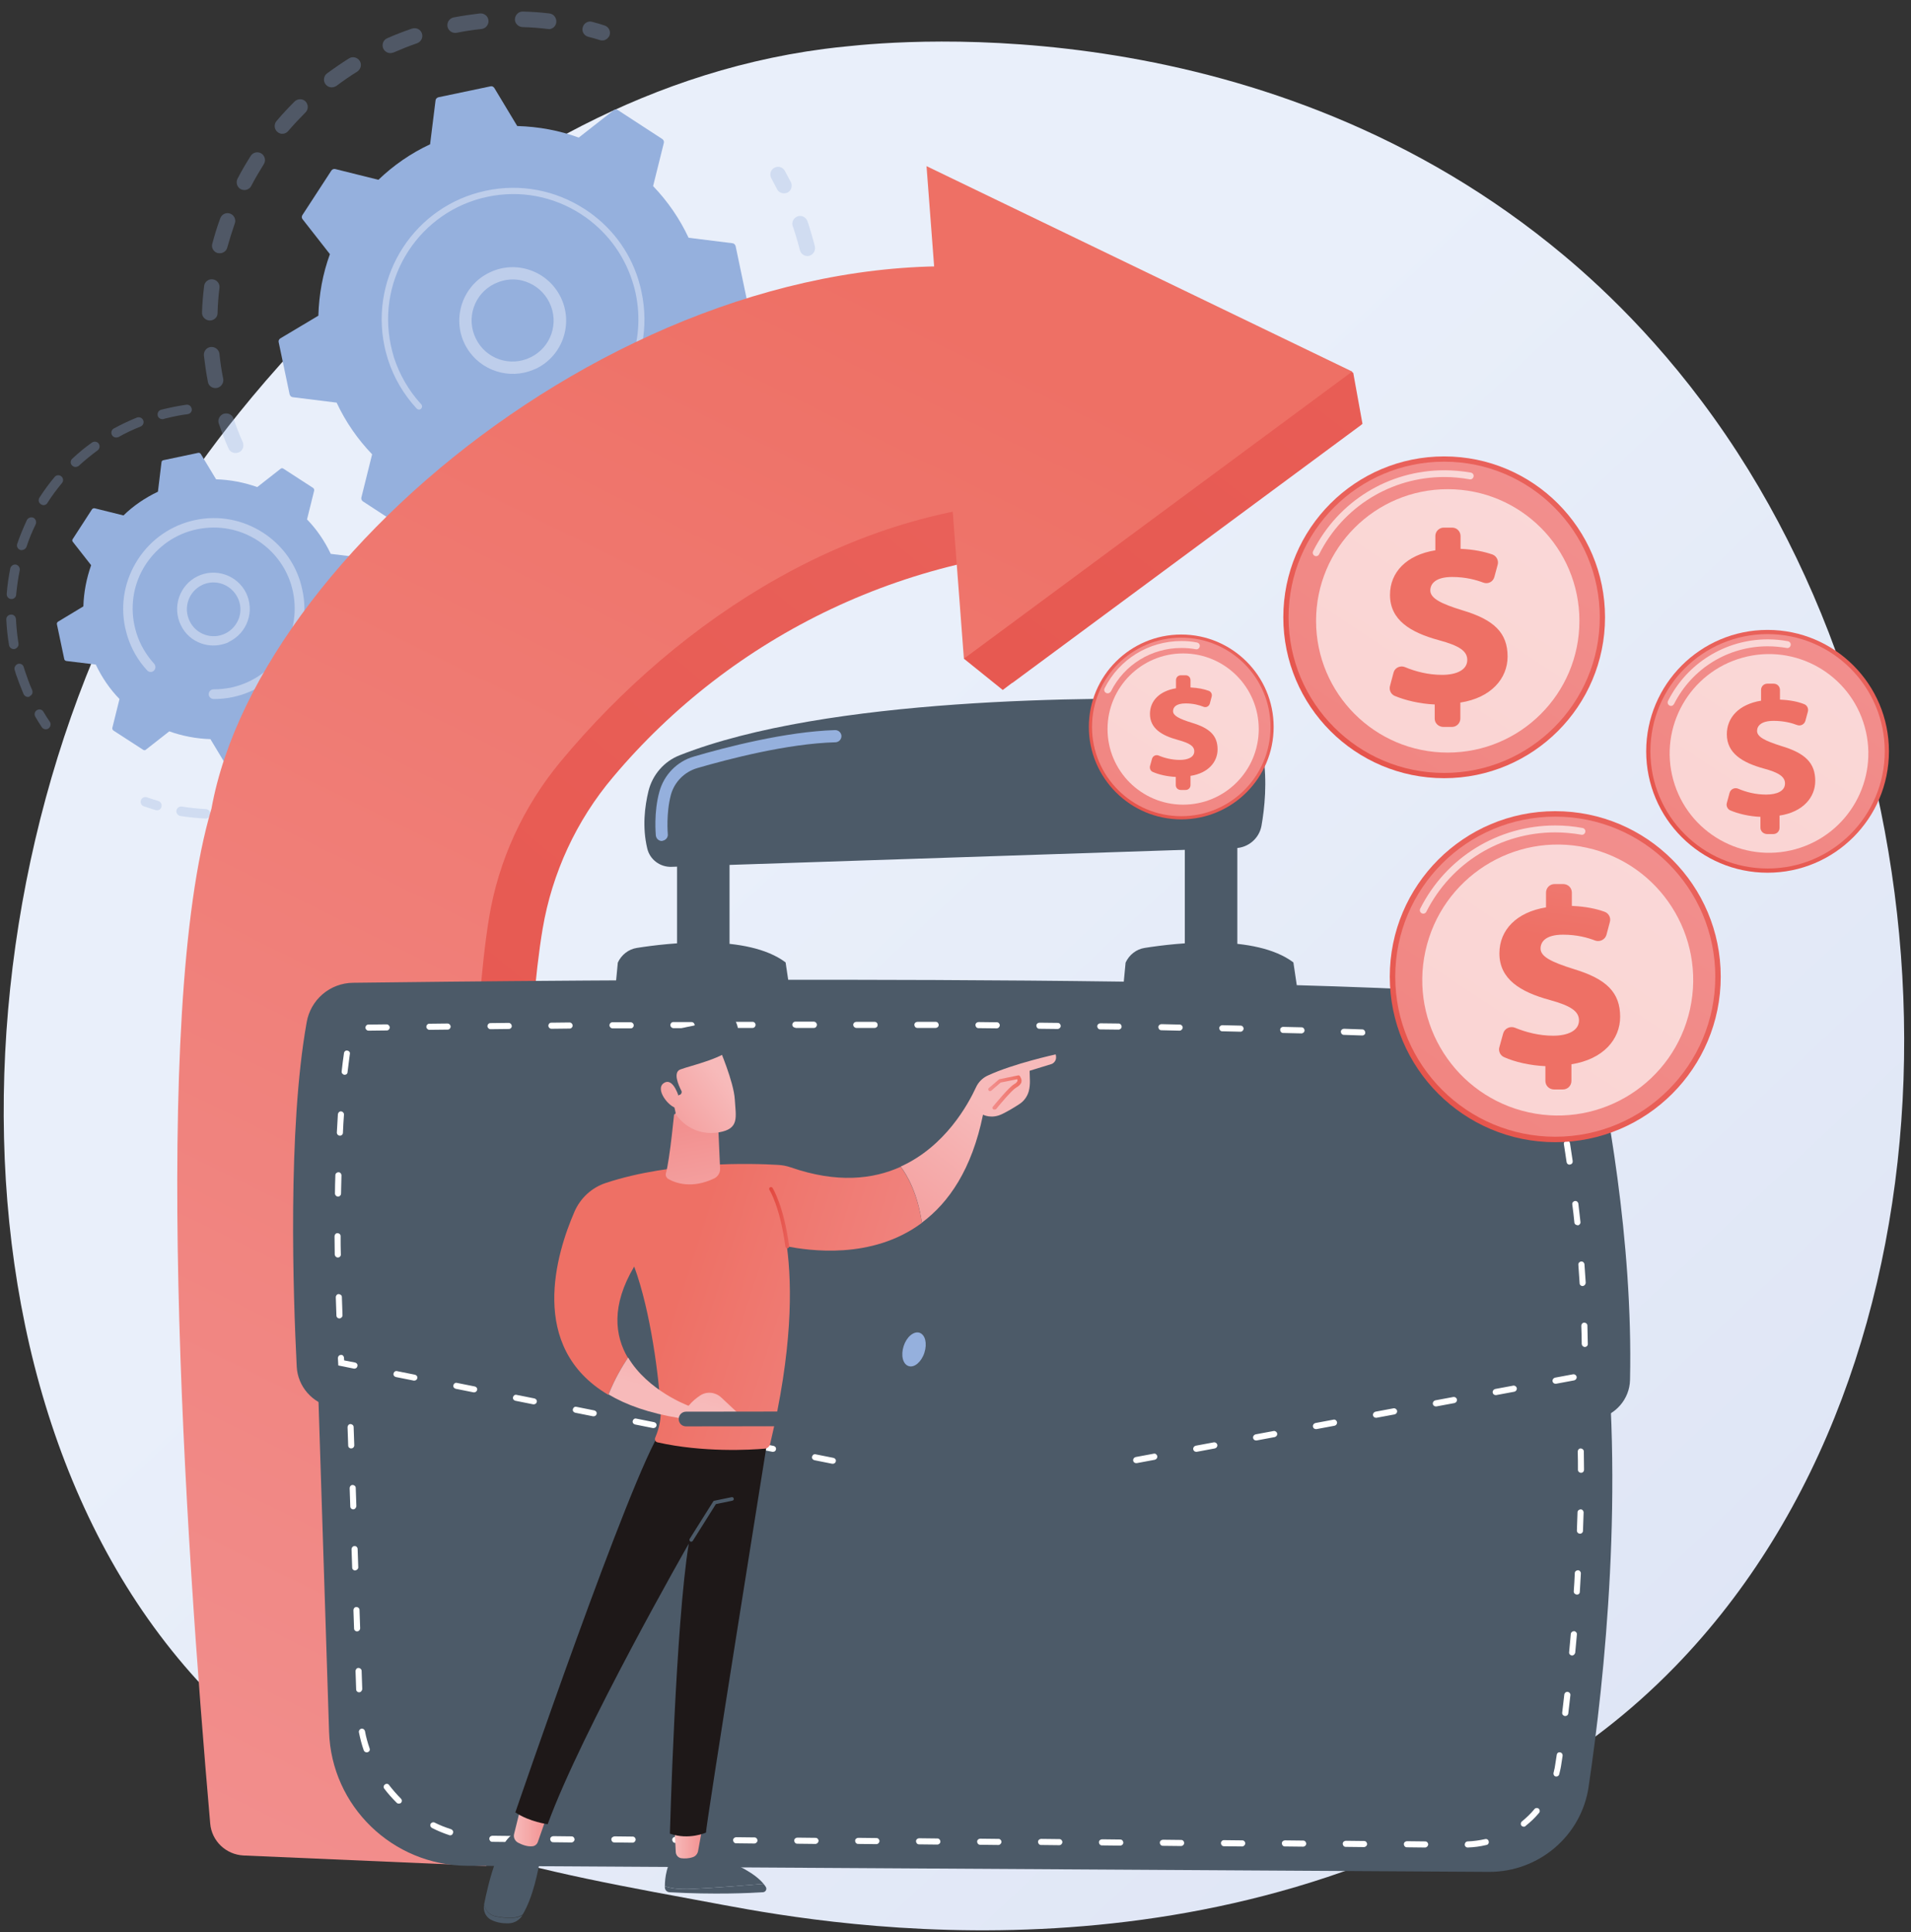 <svg width="91" height="92" viewBox="0 0 91 92" fill="none" xmlns="http://www.w3.org/2000/svg">
<rect x="0" y="0" width="91" height="92" fill="#333333" stroke="none"/>
<path d="M79.79 79.32C77.43 81.75 75.33 83.18 73.71 84.25C57.97 94.76 39.98 91.73 34.42 90.69C25.45 89.02 17.87 87.84 11.36 81.96C-3.43 68.6 -2.71 40.73 8.59 23.46C9.93 21.41 21.21 4.69 39.24 2.33C39.68 2.27 40.01 2.24 40.3 2.21C43.09 1.91 60.37 0.36 74.47 12.16C76.49 13.85 79.73 16.9 82.74 21.55C93.75 38.56 93.79 64.89 79.79 79.32Z" fill="url(#paint0_linear_7_23271)"/>
<g opacity="0.3">
<path d="M11.33 21.55C11.15 21.61 10.95 21.52 10.88 21.35C10.71 20.97 10.56 20.57 10.42 20.17C10.35 19.98 10.46 19.77 10.65 19.7C10.65 19.7 10.65 19.7 10.66 19.7C10.85 19.64 11.06 19.74 11.12 19.93C11.25 20.31 11.4 20.69 11.56 21.05C11.64 21.24 11.56 21.46 11.37 21.54C11.35 21.54 11.34 21.54 11.33 21.55ZM10.37 18.46C10.36 18.46 10.34 18.47 10.33 18.47C10.13 18.51 9.93 18.38 9.9 18.18C9.82 17.77 9.76 17.35 9.71 16.93C9.69 16.73 9.83 16.54 10.04 16.52C10.24 16.5 10.43 16.65 10.45 16.85C10.49 17.25 10.55 17.65 10.63 18.04C10.66 18.22 10.55 18.4 10.37 18.46ZM10.11 15.24C10.07 15.25 10.03 15.26 9.98 15.26C9.78 15.25 9.61 15.08 9.62 14.88C9.63 14.46 9.67 14.04 9.72 13.62C9.74 13.42 9.93 13.27 10.13 13.3C10.33 13.32 10.48 13.51 10.45 13.71C10.4 14.11 10.37 14.51 10.36 14.91C10.36 15.06 10.26 15.19 10.11 15.24ZM10.58 12.04C10.51 12.06 10.44 12.06 10.37 12.05C10.17 12 10.05 11.79 10.11 11.6C10.22 11.19 10.34 10.79 10.49 10.39C10.56 10.2 10.77 10.1 10.96 10.17C11.15 10.24 11.25 10.45 11.18 10.64C11.05 11.02 10.93 11.4 10.82 11.79C10.79 11.91 10.7 12 10.58 12.04ZM11.75 9.03C11.66 9.06 11.56 9.05 11.47 9.01C11.29 8.92 11.22 8.69 11.31 8.51C11.5 8.14 11.72 7.77 11.94 7.42C12.05 7.25 12.28 7.2 12.45 7.31C12.62 7.42 12.67 7.65 12.56 7.82C12.35 8.16 12.14 8.51 11.96 8.86C11.92 8.94 11.84 9 11.75 9.03ZM13.56 6.35C13.44 6.39 13.31 6.37 13.21 6.28C13.05 6.15 13.04 5.91 13.17 5.76C13.44 5.44 13.73 5.13 14.03 4.83C14.18 4.69 14.41 4.69 14.55 4.83C14.69 4.98 14.69 5.21 14.55 5.35C14.27 5.63 13.99 5.93 13.73 6.23C13.68 6.29 13.62 6.33 13.56 6.35ZM26.24 1.37C26.19 1.39 26.14 1.39 26.08 1.38C25.68 1.33 25.28 1.3 24.88 1.29C24.68 1.28 24.51 1.11 24.52 0.91C24.53 0.71 24.7 0.54 24.9 0.55C25.32 0.56 25.75 0.59 26.16 0.64C26.36 0.66 26.51 0.85 26.49 1.05C26.48 1.21 26.37 1.33 26.24 1.37ZM15.91 4.14C15.76 4.19 15.6 4.14 15.5 4.01C15.38 3.85 15.41 3.61 15.58 3.49C15.92 3.24 16.27 3 16.62 2.78C16.79 2.67 17.02 2.73 17.13 2.9C17.24 3.07 17.18 3.3 17.01 3.41C16.67 3.62 16.34 3.85 16.02 4.09C15.99 4.11 15.95 4.13 15.91 4.14ZM23.01 1.36C22.99 1.37 22.96 1.37 22.94 1.38C22.54 1.42 22.14 1.48 21.75 1.56C21.55 1.6 21.35 1.47 21.31 1.27C21.27 1.07 21.4 0.87 21.6 0.83C22.01 0.75 22.43 0.69 22.85 0.64C23.05 0.62 23.24 0.76 23.26 0.97C23.28 1.14 23.17 1.31 23.01 1.36ZM18.7 2.51C18.52 2.57 18.33 2.48 18.25 2.31C18.17 2.12 18.25 1.9 18.44 1.82C18.82 1.65 19.22 1.5 19.62 1.36H19.63C19.82 1.3 20.03 1.4 20.09 1.59C20.16 1.78 20.05 1.99 19.86 2.06C19.48 2.19 19.11 2.34 18.74 2.5C18.73 2.5 18.72 2.51 18.7 2.51Z" fill="#95B0DD"/>
<path d="M28.79 1.91C28.72 1.93 28.64 1.93 28.57 1.91C28.39 1.85 28.2 1.8 28.01 1.75C27.81 1.7 27.69 1.49 27.75 1.3C27.8 1.1 28.01 0.98 28.2 1.04C28.4 1.09 28.59 1.15 28.78 1.21C28.98 1.27 29.09 1.48 29.03 1.67C28.99 1.79 28.9 1.87 28.79 1.91Z" fill="#95B0DD"/>
</g>
<g opacity="0.3">
<path d="M37.44 9.19C37.27 9.24 37.08 9.17 37 9C36.91 8.83 36.82 8.66 36.73 8.49C36.63 8.31 36.69 8.09 36.87 7.99C37.05 7.89 37.27 7.95 37.37 8.13C37.47 8.31 37.56 8.49 37.66 8.67C37.75 8.85 37.68 9.08 37.5 9.17C37.48 9.18 37.46 9.18 37.44 9.19Z" fill="#95B0DD"/>
<path d="M28.96 29.48C28.8 29.53 28.63 29.58 28.47 29.63C28.27 29.69 28.07 29.57 28.01 29.37C27.95 29.17 28.07 28.97 28.27 28.91C28.65 28.8 29.03 28.68 29.39 28.54C29.58 28.47 29.8 28.57 29.87 28.76C29.94 28.95 29.84 29.17 29.65 29.24C29.43 29.32 29.2 29.4 28.96 29.48ZM26.56 30.03C26.54 30.04 26.52 30.04 26.5 30.04C26.09 30.1 25.67 30.14 25.26 30.16C25.06 30.17 24.88 30.01 24.87 29.81C24.86 29.61 25.02 29.43 25.22 29.42C25.61 29.4 26.01 29.36 26.4 29.3C26.6 29.27 26.79 29.41 26.82 29.62C26.83 29.81 26.72 29.98 26.56 30.03ZM31.43 28.43C31.26 28.48 31.08 28.41 30.99 28.25C30.89 28.07 30.96 27.84 31.14 27.75C31.48 27.56 31.83 27.36 32.16 27.14C32.33 27.03 32.56 27.08 32.67 27.25C32.78 27.42 32.73 27.65 32.56 27.76C32.21 27.99 31.85 28.2 31.49 28.4C31.47 28.41 31.45 28.42 31.43 28.43ZM23.38 30.12C23.34 30.13 23.29 30.14 23.24 30.14C22.83 30.11 22.41 30.05 22 29.99C21.8 29.96 21.66 29.77 21.7 29.56C21.73 29.36 21.92 29.22 22.13 29.26C22.52 29.32 22.91 29.37 23.3 29.41C23.5 29.43 23.66 29.61 23.64 29.81C23.62 29.95 23.51 30.08 23.38 30.12ZM34.04 26.62C33.9 26.66 33.75 26.63 33.65 26.51C33.52 26.36 33.53 26.12 33.69 25.99C33.99 25.73 34.27 25.46 34.55 25.18C34.69 25.03 34.93 25.03 35.07 25.17C35.22 25.31 35.22 25.55 35.08 25.69C34.79 25.99 34.49 26.28 34.18 26.55C34.13 26.58 34.09 26.6 34.04 26.62ZM36.19 24.28C36.08 24.31 35.96 24.3 35.86 24.23C35.69 24.11 35.66 23.88 35.78 23.71C36.01 23.39 36.23 23.06 36.44 22.73C36.55 22.56 36.78 22.5 36.95 22.61C37.12 22.72 37.18 22.95 37.07 23.12C36.85 23.47 36.62 23.82 36.38 24.15C36.33 24.21 36.27 24.25 36.19 24.28ZM37.78 21.52C37.7 21.55 37.6 21.54 37.52 21.51C37.33 21.43 37.25 21.21 37.33 21.02C37.49 20.66 37.63 20.29 37.76 19.92C37.83 19.73 38.04 19.62 38.23 19.69C38.42 19.76 38.53 19.97 38.46 20.16C38.33 20.55 38.17 20.94 38.01 21.32C37.97 21.42 37.88 21.49 37.78 21.52ZM38.73 18.49C38.67 18.51 38.61 18.51 38.55 18.5C38.35 18.46 38.22 18.27 38.26 18.06C38.34 17.67 38.4 17.28 38.44 16.89C38.46 16.69 38.65 16.54 38.85 16.56C39.05 16.58 39.2 16.77 39.18 16.97C39.14 17.38 39.07 17.79 38.99 18.2C38.96 18.34 38.86 18.45 38.73 18.49ZM39 15.32C38.97 15.33 38.93 15.34 38.9 15.34C38.7 15.35 38.52 15.18 38.52 14.98C38.51 14.59 38.48 14.19 38.44 13.8C38.42 13.6 38.56 13.41 38.77 13.39C38.97 13.37 39.16 13.51 39.18 13.72C39.23 14.13 39.26 14.55 39.27 14.96C39.26 15.12 39.15 15.27 39 15.32ZM38.56 12.17C38.55 12.17 38.55 12.17 38.54 12.18C38.34 12.23 38.14 12.11 38.09 11.91C38.02 11.63 37.94 11.35 37.85 11.07C37.82 10.97 37.79 10.87 37.75 10.77C37.68 10.58 37.79 10.37 37.98 10.3C38.17 10.23 38.38 10.34 38.45 10.53C38.49 10.63 38.52 10.74 38.55 10.84C38.64 11.13 38.73 11.43 38.8 11.72C38.85 11.92 38.74 12.11 38.56 12.17Z" fill="#95B0DD"/>
<path d="M20.25 29.51C20.18 29.53 20.1 29.53 20.03 29.51C19.84 29.45 19.64 29.38 19.45 29.32C19.26 29.25 19.16 29.04 19.23 28.85C19.3 28.66 19.51 28.56 19.7 28.63C19.88 28.7 20.07 28.76 20.25 28.81C20.45 28.87 20.55 29.08 20.49 29.27C20.45 29.39 20.36 29.48 20.25 29.51Z" fill="#95B0DD"/>
</g>
<path d="M19.41 25.26C19.47 25.3 19.55 25.3 19.61 25.25L21.27 23.95C22.2 24.29 23.18 24.47 24.2 24.5L25.28 26.31C25.32 26.37 25.39 26.41 25.46 26.39L27.94 25.87C28.01 25.85 28.07 25.8 28.08 25.72L28.34 23.63C29.26 23.2 30.08 22.63 30.8 21.94L32.85 22.45C32.92 22.47 33 22.44 33.04 22.38L34.42 20.26C34.46 20.2 34.46 20.12 34.41 20.06L33.11 18.4C33.45 17.47 33.63 16.49 33.66 15.47L35.47 14.38C35.53 14.34 35.57 14.27 35.55 14.2L35.03 11.72C35.01 11.65 34.96 11.59 34.88 11.58L32.79 11.32C32.36 10.4 31.79 9.58 31.1 8.86L31.61 6.81C31.63 6.74 31.6 6.66 31.54 6.62L29.42 5.24C29.36 5.2 29.28 5.2 29.22 5.25L27.56 6.55C26.63 6.21 25.65 6.03 24.63 6L23.54 4.19C23.5 4.13 23.43 4.09 23.36 4.11L20.88 4.63C20.81 4.65 20.75 4.7 20.74 4.78L20.48 6.87C19.56 7.3 18.74 7.87 18.02 8.56L15.97 8.05C15.9 8.03 15.82 8.06 15.78 8.12L14.4 10.24C14.36 10.3 14.36 10.38 14.41 10.44L15.71 12.1C15.37 13.03 15.19 14.01 15.16 15.03L13.35 16.11C13.29 16.15 13.25 16.22 13.27 16.29L13.79 18.77C13.81 18.84 13.86 18.9 13.94 18.91L16.03 19.17C16.46 20.09 17.03 20.91 17.72 21.63L17.21 23.68C17.19 23.75 17.22 23.83 17.28 23.87L19.41 25.26Z" fill="#95B0DD"/>
<path d="M25.19 17.68C24.01 18.06 22.69 17.52 22.13 16.38C21.51 15.12 22.04 13.59 23.3 12.98C23.91 12.68 24.6 12.64 25.24 12.86C25.88 13.08 26.4 13.54 26.7 14.15C27.32 15.41 26.79 16.94 25.53 17.55C25.42 17.6 25.3 17.64 25.19 17.68ZM23.82 13.4C23.73 13.43 23.64 13.47 23.55 13.51C22.58 13.98 22.18 15.15 22.66 16.12C23.13 17.09 24.3 17.49 25.27 17.01C26.24 16.54 26.64 15.37 26.16 14.4C25.93 13.93 25.53 13.58 25.04 13.41C24.65 13.27 24.22 13.27 23.82 13.4Z" fill="#BECEEB"/>
<path d="M26.36 21.17C26.16 21.23 25.95 21.29 25.74 21.33C25.67 21.34 25.61 21.36 25.54 21.37C25.21 21.43 24.88 21.46 24.54 21.47H24.53C24.52 21.47 24.5 21.47 24.49 21.47C24.46 21.47 24.44 21.47 24.41 21.47C24.34 21.47 24.29 21.43 24.27 21.37C24.27 21.36 24.26 21.34 24.26 21.32C24.26 21.24 24.33 21.17 24.41 21.17C24.83 21.17 25.26 21.13 25.67 21.04C27.74 20.6 29.33 19.14 30.02 17.29C30.41 16.26 30.51 15.12 30.27 13.97C30.23 13.77 30.17 13.57 30.11 13.38C29.69 12.08 28.85 10.97 27.69 10.21C26.36 9.34 24.76 9.04 23.21 9.37C19.99 10.05 17.93 13.22 18.61 16.43C18.65 16.63 18.7 16.82 18.76 17.02C19.03 17.85 19.47 18.61 20.06 19.25C20.08 19.27 20.09 19.29 20.09 19.31C20.11 19.36 20.09 19.42 20.05 19.46C19.99 19.52 19.9 19.51 19.84 19.45C19.22 18.78 18.75 17.98 18.47 17.1C18.41 16.9 18.35 16.69 18.31 16.49C17.6 13.11 19.76 9.79 23.14 9.08C24.77 8.73 26.45 9.05 27.85 9.96C29.07 10.75 29.96 11.92 30.39 13.29C30.45 13.49 30.51 13.7 30.55 13.91C30.9 15.55 30.58 17.22 29.67 18.62C28.89 19.84 27.72 20.73 26.36 21.17Z" fill="#BECEEB"/>
<g opacity="0.3">
<path d="M2.25 34.71C2.16 34.74 2.05 34.71 1.99 34.62C1.88 34.46 1.78 34.29 1.68 34.12C1.62 34.01 1.65 33.87 1.76 33.81C1.87 33.74 2.01 33.78 2.07 33.89C2.16 34.05 2.27 34.21 2.37 34.36C2.44 34.46 2.41 34.61 2.31 34.68C2.29 34.7 2.27 34.71 2.25 34.71Z" fill="#95B0DD"/>
<path d="M1.4 33.17C1.29 33.21 1.17 33.15 1.12 33.04C0.99 32.73 0.87 32.42 0.76 32.1C0.74 32.03 0.72 31.97 0.7 31.9C0.66 31.78 0.74 31.65 0.85 31.61C0.97 31.57 1.1 31.64 1.13 31.76C1.15 31.82 1.17 31.89 1.19 31.95C1.29 32.25 1.4 32.56 1.53 32.85C1.58 32.97 1.53 33.1 1.41 33.15C1.41 33.16 1.41 33.17 1.4 33.17ZM0.72 30.89C0.71 30.89 0.7 30.9 0.69 30.9C0.57 30.92 0.45 30.84 0.43 30.71C0.36 30.31 0.32 29.9 0.3 29.5C0.29 29.37 0.39 29.27 0.52 29.26C0.65 29.25 0.75 29.35 0.76 29.48C0.78 29.87 0.82 30.26 0.88 30.64C0.9 30.74 0.83 30.85 0.72 30.89ZM0.62 28.51C0.59 28.52 0.56 28.52 0.53 28.52C0.4 28.51 0.31 28.4 0.32 28.27C0.35 27.87 0.41 27.46 0.49 27.06C0.52 26.94 0.64 26.86 0.76 26.88C0.88 26.91 0.96 27.03 0.94 27.15C0.86 27.53 0.81 27.92 0.77 28.3C0.77 28.41 0.7 28.48 0.62 28.51ZM1.1 26.18C1.05 26.19 1 26.2 0.96 26.18C0.84 26.14 0.78 26.01 0.82 25.89C0.95 25.51 1.11 25.13 1.28 24.76C1.34 24.65 1.47 24.6 1.59 24.65C1.7 24.71 1.75 24.84 1.7 24.96C1.53 25.31 1.38 25.67 1.26 26.04C1.23 26.11 1.17 26.16 1.1 26.18ZM2.14 24.04C2.08 24.06 2.01 24.05 1.95 24.01C1.84 23.94 1.81 23.8 1.88 23.69C2.1 23.35 2.34 23.02 2.6 22.71C2.68 22.61 2.83 22.6 2.92 22.68C3.02 22.76 3.03 22.91 2.95 23C2.7 23.3 2.47 23.61 2.26 23.94C2.24 23.99 2.19 24.02 2.14 24.04ZM3.67 22.22C3.59 22.25 3.5 22.23 3.43 22.16C3.34 22.07 3.35 21.92 3.44 21.84C3.74 21.56 4.05 21.3 4.38 21.07C4.48 21 4.63 21.02 4.7 21.12C4.77 21.22 4.75 21.37 4.65 21.44C4.34 21.67 4.04 21.91 3.75 22.18C3.73 22.19 3.7 22.21 3.67 22.22ZM5.6 20.82C5.5 20.85 5.38 20.81 5.33 20.71C5.27 20.6 5.31 20.46 5.42 20.4C5.77 20.21 6.15 20.03 6.52 19.88C6.64 19.84 6.77 19.89 6.82 20.01C6.87 20.13 6.81 20.26 6.69 20.31C6.33 20.45 5.98 20.62 5.64 20.81C5.62 20.81 5.61 20.82 5.6 20.82ZM8.97 19.71C8.96 19.71 8.94 19.72 8.93 19.72C8.6 19.76 8.26 19.83 7.94 19.91C7.89 19.92 7.84 19.93 7.79 19.95C7.67 19.98 7.54 19.91 7.51 19.79C7.48 19.67 7.55 19.54 7.67 19.51C7.72 19.5 7.77 19.48 7.83 19.47C8.17 19.39 8.52 19.32 8.87 19.27C9 19.25 9.11 19.34 9.13 19.47C9.15 19.58 9.08 19.68 8.97 19.71Z" fill="#95B0DD"/>
</g>
<g opacity="0.3">
<path d="M13.33 38.46C13.21 38.5 13.08 38.43 13.04 38.31C13 38.19 13.06 38.06 13.18 38.02C13.54 37.9 13.9 37.76 14.24 37.59C14.35 37.54 14.49 37.58 14.55 37.7C14.6 37.81 14.56 37.95 14.44 38.01C14.08 38.18 13.71 38.33 13.33 38.46ZM12.19 38.76C12.18 38.76 12.17 38.76 12.17 38.77C11.78 38.85 11.38 38.91 10.98 38.94C10.85 38.95 10.74 38.86 10.73 38.73C10.72 38.6 10.81 38.49 10.94 38.48C11.32 38.45 11.7 38.39 12.07 38.32C12.19 38.29 12.31 38.37 12.34 38.5C12.37 38.62 12.3 38.73 12.19 38.76ZM15.44 37.46C15.34 37.49 15.23 37.45 15.18 37.36C15.11 37.25 15.14 37.11 15.25 37.04C15.57 36.84 15.88 36.61 16.18 36.37C16.28 36.29 16.42 36.3 16.5 36.4C16.58 36.5 16.57 36.64 16.47 36.72C16.16 36.97 15.84 37.21 15.5 37.42C15.48 37.44 15.46 37.45 15.44 37.46ZM9.86 38.96C9.84 38.97 9.81 38.97 9.78 38.97C9.38 38.95 8.98 38.91 8.59 38.85C8.47 38.83 8.38 38.71 8.4 38.59C8.42 38.47 8.54 38.38 8.66 38.4C9.04 38.46 9.42 38.5 9.8 38.52C9.93 38.53 10.02 38.63 10.02 38.76C10.02 38.84 9.95 38.93 9.86 38.96ZM17.25 35.97C17.17 35.99 17.08 35.98 17.02 35.92C16.93 35.83 16.92 35.69 17.01 35.6C17.27 35.32 17.52 35.03 17.75 34.73C17.83 34.63 17.97 34.61 18.07 34.68C18.17 34.76 18.19 34.9 18.12 35C17.88 35.32 17.62 35.63 17.35 35.92C17.32 35.94 17.28 35.96 17.25 35.97ZM18.65 34.1C18.59 34.12 18.52 34.11 18.47 34.08C18.36 34.02 18.32 33.88 18.38 33.77C18.57 33.44 18.74 33.09 18.89 32.74C18.94 32.62 19.07 32.57 19.19 32.62C19.31 32.67 19.36 32.8 19.31 32.92C19.16 33.29 18.98 33.65 18.78 34C18.75 34.04 18.7 34.08 18.65 34.1ZM19.56 31.94C19.52 31.95 19.47 31.96 19.43 31.94C19.31 31.91 19.24 31.78 19.27 31.66C19.37 31.29 19.46 30.92 19.52 30.54C19.54 30.42 19.66 30.33 19.78 30.35C19.9 30.37 19.99 30.49 19.97 30.61C19.91 31 19.82 31.4 19.71 31.78C19.68 31.86 19.63 31.92 19.56 31.94Z" fill="#95B0DD"/>
<path d="M7.54 38.57C7.5 38.58 7.45 38.58 7.41 38.57C7.22 38.51 7.03 38.45 6.85 38.39C6.73 38.35 6.67 38.22 6.71 38.1C6.75 37.98 6.88 37.92 7 37.96C7.17 38.02 7.35 38.08 7.53 38.13C7.65 38.17 7.72 38.29 7.69 38.41C7.67 38.5 7.61 38.55 7.54 38.57Z" fill="#95B0DD"/>
</g>
<path d="M6.82 35.7C6.86 35.73 6.92 35.72 6.95 35.69L8.06 34.82C8.68 35.04 9.34 35.17 10.02 35.19L10.75 36.4C10.78 36.44 10.83 36.46 10.87 36.45L12.53 36.1C12.58 36.09 12.62 36.05 12.62 36L12.79 34.6C13.4 34.31 13.96 33.93 14.43 33.47L15.8 33.81C15.85 33.82 15.9 33.8 15.93 33.76L16.85 32.34C16.88 32.3 16.87 32.24 16.84 32.21L15.97 31.1C16.19 30.48 16.32 29.82 16.34 29.14L17.55 28.41C17.59 28.38 17.61 28.33 17.6 28.29L17.25 26.63C17.24 26.58 17.2 26.55 17.15 26.54L15.75 26.37C15.46 25.76 15.08 25.2 14.62 24.73L14.96 23.36C14.97 23.31 14.95 23.26 14.91 23.23L13.49 22.31C13.45 22.28 13.39 22.29 13.36 22.32L12.25 23.19C11.63 22.97 10.97 22.84 10.29 22.82L9.56 21.61C9.53 21.57 9.48 21.55 9.44 21.56L7.78 21.91C7.73 21.92 7.69 21.96 7.69 22.01L7.52 23.41C6.91 23.7 6.35 24.08 5.88 24.54L4.51 24.2C4.46 24.19 4.41 24.21 4.38 24.25L3.46 25.67C3.43 25.71 3.44 25.77 3.47 25.8L4.34 26.91C4.12 27.53 3.99 28.19 3.97 28.87L2.76 29.6C2.72 29.63 2.7 29.68 2.71 29.72L3.06 31.38C3.07 31.43 3.11 31.46 3.16 31.47L4.56 31.64C4.85 32.25 5.23 32.81 5.69 33.28L5.35 34.65C5.34 34.7 5.36 34.75 5.4 34.78L6.82 35.7Z" fill="#95B0DD"/>
<path d="M10.69 30.65C10.34 30.76 9.96 30.76 9.6 30.64C9.16 30.49 8.81 30.18 8.61 29.76C8.19 28.9 8.55 27.86 9.4 27.44C10.26 27.02 11.3 27.38 11.72 28.23C11.92 28.65 11.95 29.12 11.8 29.55C11.65 29.99 11.34 30.34 10.92 30.55C10.85 30.6 10.77 30.63 10.69 30.65ZM9.78 27.79C9.72 27.81 9.66 27.83 9.61 27.86C8.98 28.17 8.72 28.93 9.03 29.57C9.18 29.88 9.44 30.11 9.76 30.22C10.08 30.33 10.43 30.31 10.73 30.16C11.04 30.01 11.26 29.75 11.38 29.43C11.49 29.11 11.47 28.76 11.32 28.46C11.03 27.87 10.37 27.6 9.78 27.79Z" fill="#BECEEB"/>
<path d="M11.5 33.08C11.36 33.12 11.22 33.16 11.08 33.19C10.79 33.25 10.5 33.28 10.21 33.28C10.2 33.28 10.18 33.28 10.17 33.28C10.07 33.28 9.98 33.21 9.95 33.12C9.94 33.1 9.94 33.07 9.94 33.05C9.94 32.92 10.04 32.82 10.17 32.82C10.44 32.82 10.72 32.79 10.99 32.74C11 32.74 11.02 32.73 11.03 32.73C11.66 32.59 12.24 32.3 12.72 31.88C12.98 31.65 13.21 31.39 13.4 31.1C13.4 31.1 13.4 31.1 13.4 31.09C13.4 31.08 13.41 31.08 13.41 31.07C13.97 30.21 14.16 29.18 13.95 28.17C13.92 28.04 13.89 27.91 13.85 27.79C13.58 26.95 13.03 26.23 12.28 25.74C11.42 25.18 10.39 24.99 9.38 25.2C8.37 25.41 7.51 26.01 6.94 26.87C6.38 27.73 6.19 28.76 6.4 29.77C6.43 29.9 6.46 30.02 6.5 30.15C6.67 30.69 6.96 31.18 7.34 31.6C7.36 31.63 7.38 31.65 7.39 31.69C7.42 31.77 7.39 31.87 7.33 31.93C7.24 32.02 7.09 32.01 7.01 31.92C6.58 31.46 6.26 30.9 6.07 30.3C6.03 30.16 5.99 30.02 5.96 29.88C5.72 28.75 5.94 27.6 6.57 26.63C7.2 25.66 8.17 25 9.29 24.76C10.42 24.52 11.57 24.74 12.54 25.37C13.38 25.92 13.99 26.72 14.29 27.67C14.33 27.81 14.37 27.95 14.4 28.1C14.87 30.26 13.59 32.41 11.5 33.08Z" fill="#BECEEB"/>
<path d="M52.84 14.23C35.06 14.25 19.84 24.22 13.25 39.98C13.24 39.99 13.24 40.01 13.23 40.02H13.24C9.79 47.61 12.05 75.11 12.33 88.28L25.32 88.85C24.76 78.54 24.38 52.88 25.84 44.22C26.29 41.57 27.44 39.07 29.19 37C34.83 30.29 43.36 26.02 52.91 26.02C53.22 26.02 53.53 26.02 53.83 26.03L52.84 14.23Z" fill="url(#paint1_linear_7_23271)"/>
<path d="M50.03 13.13C32.37 9.78 12.38 25.68 10.07 38.5C7.15 48.32 8.81 73.06 10.01 86.82C10.08 87.65 10.76 88.3 11.6 88.34L23.16 88.84C22.59 77.78 21.78 52.86 23.29 43.69C23.74 40.95 24.93 38.38 26.71 36.24C32.35 29.46 40.85 23.85 50.36 23.85C50.68 23.85 50.18 13.16 50.03 13.13Z" fill="url(#paint2_linear_7_23271)"/>
<path d="M64.84 20.21L64.88 20.18L64.44 17.75L64.4 17.73L64.39 17.69L64.35 17.71L46.43 9.06L47.66 25.37L47.35 25.51L45.9 31.36L47.75 32.85L48.2 32.51V32.52L64.82 20.23L64.84 20.21Z" fill="url(#paint3_linear_7_23271)"/>
<path d="M44.12 7.91L45.9 31.36L64.39 17.69L44.12 7.91Z" fill="url(#paint4_linear_7_23271)"/>
<path d="M15.02 62.14L15.67 82.45C15.78 85.99 18.69 88.81 22.25 88.83L70.9 89.12C73.28 89.13 75.31 87.4 75.65 85.06C76.41 79.93 77.38 70.75 76.29 62.14H15.02Z" fill="#4C5A68"/>
<path d="M69.89 87.96C69.81 87.96 69.75 87.9 69.75 87.82C69.75 87.74 69.81 87.67 69.89 87.67C70.17 87.66 70.45 87.62 70.72 87.56C70.8 87.54 70.88 87.59 70.89 87.67C70.91 87.75 70.86 87.83 70.78 87.84C70.49 87.91 70.2 87.95 69.89 87.96ZM67.86 87.96L66.99 87.95C66.91 87.95 66.85 87.88 66.85 87.8C66.85 87.72 66.92 87.66 67 87.66L67.87 87.67C67.95 87.67 68.01 87.74 68.01 87.82C68 87.89 67.94 87.96 67.86 87.96ZM64.95 87.94L64.08 87.93C64 87.93 63.94 87.86 63.94 87.78C63.94 87.7 64.01 87.64 64.09 87.64L64.96 87.65C65.04 87.65 65.1 87.72 65.1 87.8C65.1 87.87 65.03 87.94 64.95 87.94ZM62.05 87.92L61.18 87.91C61.1 87.91 61.04 87.84 61.04 87.76C61.04 87.68 61.11 87.62 61.19 87.62L62.06 87.63C62.14 87.63 62.2 87.7 62.2 87.78C62.2 87.86 62.13 87.92 62.05 87.92ZM59.15 87.91L58.28 87.9C58.2 87.9 58.14 87.83 58.14 87.75C58.14 87.67 58.22 87.6 58.29 87.61L59.16 87.62C59.24 87.62 59.3 87.69 59.3 87.77C59.29 87.84 59.23 87.91 59.15 87.91ZM56.24 87.89L55.37 87.88C55.29 87.88 55.23 87.81 55.23 87.73C55.23 87.65 55.3 87.59 55.38 87.59L56.25 87.6C56.33 87.6 56.39 87.67 56.39 87.75C56.39 87.82 56.32 87.89 56.24 87.89ZM53.34 87.87L52.47 87.86C52.39 87.86 52.33 87.79 52.33 87.71C52.33 87.63 52.4 87.57 52.48 87.57L53.35 87.58C53.43 87.58 53.49 87.65 53.49 87.73C53.49 87.81 53.42 87.87 53.34 87.87ZM50.44 87.85L49.57 87.84C49.49 87.84 49.43 87.77 49.43 87.69C49.43 87.61 49.5 87.55 49.58 87.55L50.45 87.56C50.53 87.56 50.59 87.63 50.59 87.71C50.58 87.79 50.52 87.85 50.44 87.85ZM47.54 87.84L46.67 87.83C46.59 87.83 46.53 87.76 46.53 87.68C46.53 87.6 46.6 87.54 46.68 87.54L47.55 87.55C47.63 87.55 47.69 87.62 47.69 87.7C47.68 87.77 47.62 87.84 47.54 87.84ZM44.63 87.82L43.76 87.81C43.68 87.81 43.62 87.74 43.62 87.66C43.62 87.58 43.69 87.52 43.77 87.52L44.64 87.53C44.72 87.53 44.78 87.6 44.78 87.68C44.78 87.76 44.71 87.82 44.63 87.82ZM41.73 87.8L40.86 87.79C40.78 87.79 40.72 87.72 40.72 87.64C40.72 87.56 40.79 87.5 40.87 87.5L41.74 87.51C41.82 87.51 41.88 87.58 41.88 87.66C41.87 87.74 41.81 87.8 41.73 87.8ZM38.83 87.79L37.96 87.78C37.88 87.78 37.82 87.71 37.82 87.63C37.82 87.55 37.89 87.49 37.97 87.49L38.84 87.5C38.92 87.5 38.98 87.57 38.98 87.65C38.97 87.72 38.91 87.79 38.83 87.79ZM35.92 87.77L35.05 87.76C34.97 87.76 34.91 87.69 34.91 87.61C34.91 87.53 34.98 87.47 35.06 87.47L35.93 87.48C36.01 87.48 36.07 87.55 36.07 87.63C36.07 87.7 36 87.77 35.92 87.77ZM33.02 87.75L32.15 87.74C32.07 87.74 32.01 87.67 32.01 87.59C32.01 87.51 32.08 87.45 32.16 87.45L33.03 87.46C33.11 87.46 33.17 87.53 33.17 87.61C33.16 87.69 33.1 87.75 33.02 87.75ZM30.12 87.73L29.25 87.72C29.17 87.72 29.11 87.65 29.11 87.57C29.11 87.49 29.19 87.44 29.26 87.43L30.13 87.44C30.21 87.44 30.27 87.51 30.27 87.59C30.26 87.67 30.2 87.73 30.12 87.73ZM27.21 87.72L26.34 87.71C26.26 87.71 26.2 87.64 26.2 87.56C26.2 87.48 26.27 87.42 26.35 87.42L27.22 87.43C27.3 87.43 27.36 87.5 27.36 87.58C27.36 87.65 27.29 87.72 27.21 87.72ZM24.31 87.7L23.44 87.69C23.36 87.69 23.3 87.62 23.3 87.54C23.3 87.46 23.37 87.4 23.45 87.4L24.32 87.41C24.4 87.41 24.46 87.48 24.46 87.56C24.45 87.64 24.39 87.7 24.31 87.7ZM21.44 87.38C21.42 87.38 21.41 87.38 21.39 87.37C21.11 87.28 20.83 87.16 20.57 87.03C20.5 86.99 20.47 86.91 20.5 86.84C20.54 86.77 20.62 86.74 20.69 86.77C20.94 86.9 21.21 87 21.48 87.09C21.56 87.12 21.6 87.2 21.57 87.27C21.56 87.34 21.5 87.38 21.44 87.38ZM72.56 86.97C72.52 86.97 72.48 86.95 72.45 86.92C72.4 86.86 72.41 86.77 72.47 86.72C72.69 86.54 72.89 86.35 73.07 86.13C73.12 86.07 73.21 86.06 73.27 86.11C73.33 86.16 73.34 86.25 73.29 86.31C73.1 86.54 72.88 86.75 72.65 86.93C72.63 86.96 72.6 86.97 72.56 86.97ZM18.99 85.87C18.95 85.87 18.92 85.86 18.89 85.83C18.68 85.62 18.48 85.4 18.3 85.16C18.25 85.1 18.26 85.01 18.33 84.96C18.39 84.91 18.49 84.92 18.53 84.99C18.7 85.21 18.89 85.43 19.09 85.63C19.15 85.69 19.15 85.78 19.09 85.84C19.06 85.86 19.03 85.87 18.99 85.87ZM74.12 84.58C74.11 84.58 74.1 84.58 74.08 84.58C74 84.56 73.96 84.48 73.98 84.4C74.02 84.25 74.05 84.1 74.07 83.94L74.13 83.55C74.14 83.47 74.21 83.41 74.29 83.43C74.37 83.44 74.42 83.52 74.41 83.59L74.35 83.98C74.33 84.14 74.29 84.31 74.25 84.47C74.24 84.53 74.18 84.58 74.12 84.58ZM17.46 83.43C17.4 83.43 17.34 83.39 17.32 83.33C17.22 83.05 17.15 82.76 17.09 82.47C17.08 82.39 17.13 82.32 17.21 82.3C17.29 82.29 17.36 82.34 17.38 82.42C17.43 82.7 17.51 82.98 17.6 83.24C17.63 83.32 17.59 83.4 17.51 83.42C17.49 83.43 17.48 83.43 17.46 83.43ZM74.54 81.7C74.53 81.7 74.53 81.7 74.52 81.7C74.44 81.69 74.38 81.62 74.39 81.54C74.42 81.26 74.46 80.97 74.49 80.68C74.5 80.6 74.57 80.54 74.65 80.55C74.73 80.56 74.79 80.63 74.78 80.71C74.75 81.01 74.71 81.29 74.68 81.58C74.67 81.65 74.61 81.7 74.54 81.7ZM17.1 80.57C17.02 80.57 16.96 80.51 16.96 80.43L16.93 79.56C16.93 79.48 16.99 79.41 17.07 79.41C17.14 79.41 17.22 79.47 17.22 79.55L17.25 80.42C17.24 80.5 17.18 80.57 17.1 80.57ZM74.86 78.82H74.85C74.77 78.81 74.71 78.74 74.72 78.66C74.75 78.38 74.77 78.09 74.8 77.79C74.81 77.71 74.88 77.66 74.96 77.66C75.04 77.67 75.1 77.74 75.09 77.82C75.06 78.11 75.04 78.4 75.01 78.69C74.99 78.76 74.93 78.82 74.86 78.82ZM17 77.67C16.92 77.67 16.86 77.61 16.86 77.53L16.83 76.66C16.83 76.58 16.89 76.51 16.97 76.51C17.05 76.51 17.12 76.57 17.12 76.65L17.15 77.52C17.15 77.6 17.09 77.67 17 77.67ZM75.09 75.92C75 75.91 74.94 75.85 74.94 75.77C74.96 75.48 74.98 75.19 74.99 74.9C74.99 74.82 75.06 74.76 75.14 74.76C75.22 74.76 75.28 74.83 75.28 74.91C75.26 75.2 75.25 75.49 75.23 75.78C75.23 75.87 75.17 75.92 75.09 75.92ZM16.91 74.77C16.83 74.77 16.77 74.71 16.77 74.63L16.74 73.76C16.74 73.68 16.8 73.61 16.88 73.61C16.96 73.6 17.03 73.67 17.03 73.75L17.06 74.62C17.06 74.7 16.99 74.76 16.91 74.77ZM75.24 73.02C75.15 73.02 75.09 72.95 75.09 72.87C75.1 72.58 75.11 72.29 75.12 72C75.12 71.92 75.2 71.86 75.27 71.86C75.35 71.86 75.41 71.93 75.41 72.01C75.4 72.3 75.39 72.59 75.38 72.88C75.38 72.96 75.32 73.02 75.24 73.02ZM16.82 71.86C16.74 71.86 16.68 71.8 16.68 71.72L16.65 70.85C16.65 70.77 16.71 70.7 16.79 70.7C16.87 70.7 16.94 70.76 16.94 70.84L16.97 71.71C16.96 71.79 16.9 71.86 16.82 71.86ZM75.29 70.12C75.21 70.12 75.14 70.06 75.14 69.98C75.14 69.69 75.14 69.4 75.13 69.11C75.13 69.03 75.19 68.96 75.27 68.96C75.34 68.96 75.42 69.02 75.42 69.1C75.42 69.39 75.43 69.68 75.43 69.97C75.43 70.06 75.37 70.12 75.29 70.12ZM16.72 68.96C16.64 68.96 16.58 68.9 16.58 68.82L16.55 67.95C16.55 67.87 16.61 67.8 16.69 67.8C16.76 67.8 16.84 67.86 16.84 67.94L16.87 68.81C16.87 68.89 16.81 68.96 16.72 68.96ZM75.22 67.22C75.14 67.22 75.08 67.16 75.08 67.08C75.07 66.79 75.05 66.5 75.04 66.21C75.04 66.13 75.1 66.06 75.18 66.06C75.26 66.05 75.33 66.12 75.33 66.2C75.35 66.49 75.36 66.78 75.37 67.07C75.37 67.15 75.31 67.22 75.22 67.22C75.23 67.22 75.23 67.22 75.22 67.22ZM16.63 66.06C16.55 66.06 16.49 66 16.49 65.92L16.46 65.05C16.46 64.97 16.52 64.9 16.6 64.9C16.67 64.89 16.75 64.96 16.75 65.04L16.78 65.91C16.78 65.99 16.71 66.06 16.63 66.06ZM75.04 64.32C74.97 64.32 74.9 64.26 74.9 64.19C74.87 63.9 74.85 63.61 74.82 63.33C74.81 63.25 74.87 63.18 74.95 63.17C75.03 63.16 75.1 63.22 75.11 63.3C75.14 63.59 75.17 63.88 75.19 64.17C75.2 64.25 75.14 64.32 75.06 64.33C75.05 64.32 75.04 64.32 75.04 64.32ZM16.54 63.16C16.46 63.16 16.4 63.1 16.4 63.02L16.37 62.15C16.37 62.07 16.43 62 16.51 62C16.58 62 16.66 62.06 16.66 62.14L16.69 63.01C16.68 63.09 16.62 63.16 16.54 63.16ZM73.96 62.29H73.09C73.01 62.29 72.94 62.23 72.94 62.14C72.94 62.05 73 61.99 73.09 61.99H73.96C74.04 61.99 74.11 62.05 74.11 62.14C74.11 62.23 74.04 62.29 73.96 62.29ZM71.06 62.29H70.19C70.11 62.29 70.04 62.23 70.04 62.14C70.04 62.05 70.1 61.99 70.19 61.99H71.06C71.14 61.99 71.21 62.05 71.21 62.14C71.21 62.23 71.14 62.29 71.06 62.29ZM68.16 62.29H67.29C67.21 62.29 67.14 62.23 67.14 62.14C67.14 62.05 67.2 61.99 67.29 61.99H68.16C68.24 61.99 68.31 62.05 68.31 62.14C68.31 62.23 68.24 62.29 68.16 62.29ZM65.25 62.29H64.38C64.3 62.29 64.23 62.23 64.23 62.14C64.23 62.05 64.29 61.99 64.38 61.99H65.25C65.33 61.99 65.4 62.05 65.4 62.14C65.4 62.23 65.33 62.29 65.25 62.29ZM62.35 62.29H61.48C61.4 62.29 61.33 62.23 61.33 62.14C61.33 62.05 61.39 61.99 61.48 61.99H62.35C62.43 61.99 62.5 62.05 62.5 62.14C62.5 62.23 62.43 62.29 62.35 62.29ZM59.45 62.29H58.58C58.5 62.29 58.43 62.23 58.43 62.14C58.43 62.05 58.49 61.99 58.58 61.99H59.45C59.53 61.99 59.6 62.05 59.6 62.14C59.6 62.23 59.53 62.29 59.45 62.29ZM56.54 62.29H55.67C55.59 62.29 55.52 62.23 55.52 62.14C55.52 62.05 55.58 61.99 55.67 61.99H56.54C56.62 61.99 56.69 62.05 56.69 62.14C56.69 62.23 56.62 62.29 56.54 62.29ZM53.64 62.29H52.77C52.69 62.29 52.62 62.23 52.62 62.14C52.62 62.05 52.68 61.99 52.77 61.99H53.64C53.72 61.99 53.79 62.05 53.79 62.14C53.79 62.23 53.72 62.29 53.64 62.29ZM50.74 62.29H49.87C49.79 62.29 49.72 62.23 49.72 62.14C49.72 62.05 49.78 61.99 49.87 61.99H50.74C50.82 61.99 50.89 62.05 50.89 62.14C50.89 62.23 50.82 62.29 50.74 62.29ZM47.83 62.29H46.96C46.88 62.29 46.81 62.23 46.81 62.14C46.81 62.05 46.87 61.99 46.96 61.99H47.83C47.91 61.99 47.98 62.05 47.98 62.14C47.98 62.23 47.91 62.29 47.83 62.29ZM44.93 62.29H44.06C43.98 62.29 43.91 62.23 43.91 62.14C43.91 62.05 43.97 61.99 44.06 61.99H44.93C45.01 61.99 45.08 62.05 45.08 62.14C45.08 62.23 45.01 62.29 44.93 62.29ZM42.03 62.29H41.16C41.08 62.29 41.01 62.23 41.01 62.14C41.01 62.05 41.07 61.99 41.16 61.99H42.03C42.11 61.99 42.18 62.05 42.18 62.14C42.18 62.23 42.11 62.29 42.03 62.29ZM39.12 62.29H38.25C38.17 62.29 38.1 62.23 38.1 62.14C38.1 62.05 38.16 61.99 38.25 61.99H39.12C39.2 61.99 39.27 62.05 39.27 62.14C39.27 62.23 39.2 62.29 39.12 62.29ZM36.22 62.29H35.35C35.27 62.29 35.2 62.23 35.2 62.14C35.2 62.05 35.26 61.99 35.35 61.99H36.22C36.3 61.99 36.37 62.05 36.37 62.14C36.37 62.23 36.3 62.29 36.22 62.29ZM33.32 62.29H32.45C32.37 62.29 32.3 62.23 32.3 62.14C32.3 62.05 32.36 61.99 32.45 61.99H33.32C33.4 61.99 33.47 62.05 33.47 62.14C33.47 62.23 33.4 62.29 33.32 62.29ZM30.41 62.29H29.54C29.46 62.29 29.39 62.23 29.39 62.14C29.39 62.05 29.45 61.99 29.54 61.99H30.41C30.49 61.99 30.56 62.05 30.56 62.14C30.56 62.23 30.49 62.29 30.41 62.29ZM27.51 62.29H26.64C26.56 62.29 26.49 62.23 26.49 62.14C26.49 62.05 26.55 61.99 26.64 61.99H27.51C27.59 61.99 27.66 62.05 27.66 62.14C27.66 62.23 27.59 62.29 27.51 62.29ZM24.61 62.29H23.74C23.66 62.29 23.59 62.23 23.59 62.14C23.59 62.05 23.65 61.99 23.74 61.99H24.61C24.69 61.99 24.76 62.05 24.76 62.14C24.76 62.23 24.69 62.29 24.61 62.29ZM21.7 62.29H20.83C20.75 62.29 20.68 62.23 20.68 62.14C20.68 62.05 20.74 61.99 20.83 61.99H21.7C21.78 61.99 21.85 62.05 21.85 62.14C21.85 62.23 21.78 62.29 21.7 62.29ZM18.8 62.29H17.93C17.85 62.29 17.78 62.23 17.78 62.14C17.78 62.05 17.84 61.99 17.93 61.99H18.8C18.88 61.99 18.95 62.05 18.95 62.14C18.95 62.23 18.88 62.29 18.8 62.29Z" fill="white"/>
<path d="M29.27 47.4L29.42 45.83C29.59 45.46 29.93 45.19 30.33 45.13C31.85 44.89 35.6 44.46 37.41 45.82L37.68 47.64L29.27 47.4Z" fill="#4C5A68"/>
<path d="M34.01 45.89C33.66 45.98 33.31 45.97 32.96 45.89C32.54 45.79 32.24 45.41 32.24 44.97V40.06H34.74V44.96C34.73 45.4 34.43 45.79 34.01 45.89Z" fill="#4C5A68"/>
<path d="M53.45 47.4L53.6 45.83C53.77 45.46 54.11 45.19 54.51 45.13C56.03 44.89 59.78 44.46 61.59 45.82L61.86 47.64L53.45 47.4Z" fill="#4C5A68"/>
<path d="M58.19 45.89C57.84 45.98 57.49 45.97 57.14 45.89C56.72 45.79 56.42 45.41 56.42 44.97V39.55H58.92V44.97C58.91 45.4 58.61 45.79 58.19 45.89Z" fill="#4C5A68"/>
<path d="M31.98 41.27L58.83 40.38C59.44 40.36 59.96 39.92 60.07 39.32C60.22 38.48 60.35 37.22 60.15 35.92C59.93 34.44 58.65 33.33 57.15 33.3C52.14 33.18 39.39 33.18 32.36 35.96C31.62 36.25 31.07 36.89 30.88 37.66C30.7 38.4 30.58 39.38 30.82 40.39C30.94 40.92 31.43 41.29 31.98 41.27Z" fill="#4C5A68"/>
<path d="M31.52 40.04C31.37 40.04 31.25 39.93 31.23 39.78C31.23 39.74 31.12 38.7 31.4 37.69C31.62 36.89 32.24 36.25 33.04 36.02C34.54 35.58 37.42 34.83 39.77 34.76C39.93 34.76 40.06 34.88 40.07 35.04C40.07 35.2 39.95 35.33 39.79 35.34C37.5 35.4 34.68 36.14 33.2 36.57C32.59 36.75 32.12 37.23 31.95 37.83C31.71 38.73 31.8 39.7 31.8 39.71C31.82 39.87 31.7 40.01 31.54 40.03C31.54 40.04 31.53 40.04 31.52 40.04Z" fill="#95B0DD"/>
<path d="M16.82 46.79C25.49 46.68 63.02 46.28 73.92 47.6C74.86 47.71 75.62 48.4 75.83 49.32C76.47 52.23 77.77 59 77.62 65.7C77.6 66.61 76.93 67.38 76.03 67.55L51.15 72.26H42.31L15.8 66.99C14.87 66.8 14.18 66.01 14.13 65.07C13.96 61.7 13.69 53.78 14.6 48.69C14.78 47.6 15.71 46.8 16.82 46.79Z" fill="#4C5A68"/>
<path d="M42.51 70.26C42.5 70.26 42.49 70.26 42.48 70.26L41.63 70.09C41.55 70.07 41.5 70 41.52 69.92C41.54 69.84 41.61 69.79 41.69 69.81L42.54 69.98C42.55 69.98 42.55 69.98 42.56 69.98H43.43C43.51 69.98 43.58 70.04 43.58 70.13C43.58 70.22 43.52 70.28 43.43 70.28H42.56C42.55 70.28 42.55 70.28 42.54 70.28C42.52 70.26 42.52 70.26 42.51 70.26ZM49.23 70.26H48.36C48.28 70.26 48.21 70.2 48.21 70.11C48.21 70.02 48.27 69.96 48.36 69.96H49.23C49.31 69.96 49.38 70.02 49.38 70.11C49.38 70.2 49.31 70.26 49.23 70.26ZM46.32 70.26H45.45C45.37 70.26 45.3 70.2 45.3 70.11C45.3 70.02 45.36 69.96 45.45 69.96H46.32C46.4 69.96 46.47 70.02 46.47 70.11C46.47 70.2 46.4 70.26 46.32 70.26ZM51.25 70.2C51.18 70.2 51.12 70.15 51.11 70.08C51.1 70 51.15 69.93 51.23 69.91L52.09 69.75C52.17 69.74 52.24 69.79 52.26 69.87C52.27 69.95 52.22 70.02 52.14 70.04L51.28 70.2C51.27 70.19 51.26 70.2 51.25 70.2ZM39.66 69.69C39.65 69.69 39.64 69.69 39.63 69.69L38.78 69.52C38.7 69.5 38.65 69.43 38.67 69.35C38.69 69.27 38.76 69.22 38.84 69.24L39.69 69.41C39.77 69.43 39.82 69.5 39.8 69.58C39.79 69.64 39.73 69.69 39.66 69.69ZM54.1 69.66C54.03 69.66 53.97 69.61 53.96 69.54C53.95 69.46 54 69.39 54.08 69.37L54.94 69.21C55.02 69.19 55.09 69.25 55.11 69.33C55.12 69.41 55.07 69.48 54.99 69.5L54.13 69.66C54.12 69.65 54.11 69.66 54.1 69.66ZM36.81 69.12C36.8 69.12 36.79 69.12 36.78 69.12L35.93 68.95C35.85 68.93 35.8 68.86 35.82 68.78C35.84 68.7 35.91 68.65 35.99 68.67L36.84 68.84C36.92 68.86 36.97 68.93 36.95 69.01C36.94 69.08 36.88 69.12 36.81 69.12ZM56.96 69.12C56.89 69.12 56.83 69.07 56.82 69C56.81 68.92 56.86 68.85 56.94 68.83L57.8 68.67C57.88 68.66 57.95 68.71 57.97 68.79C57.98 68.87 57.93 68.94 57.85 68.96L56.99 69.12C56.98 69.12 56.97 69.12 56.96 69.12ZM59.81 68.58C59.74 68.58 59.68 68.53 59.67 68.46C59.66 68.38 59.71 68.31 59.79 68.29L60.65 68.13C60.73 68.12 60.8 68.17 60.82 68.25C60.83 68.33 60.78 68.4 60.7 68.42L59.84 68.58C59.83 68.58 59.82 68.58 59.81 68.58ZM33.97 68.56C33.96 68.56 33.95 68.56 33.94 68.56L33.09 68.39C33.01 68.37 32.96 68.3 32.98 68.22C33 68.14 33.07 68.09 33.15 68.11L34 68.28C34.08 68.3 34.13 68.37 34.11 68.45C34.09 68.51 34.03 68.56 33.97 68.56ZM62.66 68.04C62.59 68.04 62.53 67.99 62.52 67.92C62.51 67.84 62.56 67.77 62.64 67.75L63.5 67.59C63.58 67.57 63.65 67.63 63.67 67.71C63.68 67.79 63.63 67.86 63.55 67.88L62.69 68.04C62.68 68.04 62.67 68.04 62.66 68.04ZM31.12 67.99C31.11 67.99 31.1 67.99 31.09 67.99L30.24 67.82C30.16 67.8 30.11 67.73 30.13 67.65C30.15 67.57 30.22 67.52 30.3 67.54L31.15 67.71C31.23 67.73 31.28 67.8 31.26 67.88C31.25 67.94 31.19 67.99 31.12 67.99ZM65.52 67.5C65.45 67.5 65.39 67.45 65.38 67.38C65.37 67.3 65.42 67.23 65.5 67.21L66.36 67.05C66.44 67.04 66.51 67.09 66.53 67.17C66.54 67.25 66.49 67.32 66.41 67.34L65.55 67.5C65.53 67.5 65.52 67.5 65.52 67.5ZM28.27 67.43C28.26 67.43 28.25 67.43 28.24 67.43L27.39 67.26C27.31 67.24 27.26 67.17 27.28 67.09C27.3 67.01 27.37 66.96 27.45 66.98L28.3 67.15C28.38 67.17 28.43 67.24 28.41 67.32C28.4 67.38 28.34 67.43 28.27 67.43ZM68.37 66.96C68.3 66.96 68.24 66.91 68.23 66.84C68.22 66.76 68.27 66.69 68.35 66.67L69.21 66.51C69.29 66.5 69.36 66.55 69.38 66.63C69.39 66.71 69.34 66.78 69.26 66.8L68.4 66.96C68.39 66.96 68.38 66.96 68.37 66.96ZM25.42 66.86C25.41 66.86 25.4 66.86 25.39 66.86L24.54 66.69C24.46 66.67 24.41 66.6 24.43 66.52C24.45 66.44 24.52 66.39 24.6 66.41L25.45 66.58C25.53 66.6 25.58 66.67 25.56 66.75C25.55 66.81 25.49 66.86 25.42 66.86ZM71.22 66.42C71.15 66.42 71.09 66.37 71.08 66.3C71.07 66.22 71.12 66.15 71.2 66.13L72.06 65.97C72.14 65.96 72.21 66.01 72.23 66.09C72.24 66.17 72.19 66.24 72.11 66.26L71.25 66.42C71.24 66.42 71.23 66.42 71.22 66.42ZM22.58 66.29C22.57 66.29 22.56 66.29 22.55 66.29L21.7 66.12C21.62 66.1 21.57 66.03 21.59 65.95C21.61 65.87 21.68 65.82 21.76 65.84L22.61 66.01C22.69 66.03 22.74 66.1 22.72 66.18C22.7 66.25 22.64 66.29 22.58 66.29ZM74.07 65.88C74 65.88 73.94 65.83 73.93 65.76C73.92 65.68 73.97 65.61 74.05 65.59L74.91 65.43C74.99 65.42 75.06 65.47 75.08 65.55C75.09 65.63 75.04 65.7 74.96 65.72L74.1 65.88C74.09 65.88 74.08 65.88 74.07 65.88ZM19.73 65.73C19.72 65.73 19.71 65.73 19.7 65.73L18.85 65.56C18.77 65.54 18.72 65.47 18.74 65.39C18.76 65.31 18.83 65.26 18.91 65.28L19.76 65.45C19.84 65.47 19.89 65.54 19.87 65.62C19.86 65.68 19.8 65.73 19.73 65.73ZM16.88 65.16C16.87 65.16 16.86 65.16 16.85 65.16L16.11 65.01L16.09 64.66C16.09 64.58 16.15 64.51 16.23 64.51C16.31 64.49 16.38 64.57 16.38 64.65L16.39 64.77L16.91 64.87C16.99 64.89 17.04 64.96 17.02 65.04C17.01 65.11 16.95 65.16 16.88 65.16ZM75.47 64.13C75.39 64.13 75.33 64.07 75.32 63.99C75.32 63.7 75.31 63.41 75.3 63.12C75.3 63.04 75.36 62.97 75.44 62.97C75.52 62.97 75.59 63.03 75.59 63.11C75.6 63.4 75.6 63.69 75.61 63.98C75.62 64.06 75.55 64.13 75.47 64.13ZM16.16 62.77C16.08 62.77 16.02 62.71 16.02 62.63C16.01 62.35 16 62.06 15.99 61.76C15.99 61.68 16.05 61.61 16.13 61.61C16.21 61.62 16.28 61.67 16.28 61.75C16.29 62.05 16.3 62.34 16.31 62.62C16.31 62.7 16.24 62.77 16.16 62.77ZM75.36 61.23C75.28 61.23 75.22 61.17 75.22 61.09C75.2 60.8 75.18 60.51 75.16 60.22C75.15 60.14 75.21 60.07 75.29 60.06C75.37 60.05 75.44 60.11 75.45 60.19C75.47 60.48 75.49 60.77 75.51 61.06C75.51 61.15 75.45 61.22 75.36 61.23ZM16.09 59.87C16.01 59.87 15.95 59.81 15.94 59.73C15.94 59.44 15.93 59.15 15.93 58.86C15.93 58.78 15.99 58.71 16.07 58.71C16.15 58.71 16.22 58.77 16.22 58.85C16.22 59.14 16.22 59.43 16.23 59.72C16.24 59.8 16.17 59.87 16.09 59.87ZM75.11 58.33C75.04 58.33 74.97 58.27 74.97 58.2C74.94 57.91 74.91 57.62 74.87 57.34C74.86 57.26 74.92 57.19 75 57.18C75.08 57.17 75.15 57.23 75.16 57.31C75.19 57.6 75.23 57.88 75.26 58.18C75.27 58.26 75.21 58.33 75.13 58.34C75.12 58.33 75.11 58.33 75.11 58.33ZM16.1 56.97C16.02 56.97 15.95 56.9 15.95 56.82C15.95 56.53 15.96 56.24 15.97 55.95C15.97 55.87 16.04 55.81 16.12 55.81C16.2 55.81 16.26 55.88 16.26 55.96C16.25 56.25 16.25 56.54 16.24 56.83C16.24 56.9 16.18 56.97 16.1 56.97ZM74.74 55.45C74.67 55.45 74.61 55.4 74.6 55.33C74.56 55.04 74.51 54.75 74.47 54.47C74.46 54.39 74.51 54.32 74.59 54.3C74.67 54.29 74.74 54.34 74.76 54.42C74.8 54.7 74.85 54.99 74.89 55.28C74.9 55.36 74.85 55.43 74.77 55.44C74.75 55.45 74.74 55.45 74.74 55.45ZM16.19 54.07C16.1 54.07 16.04 54 16.04 53.92C16.06 53.63 16.07 53.34 16.09 53.05C16.1 52.97 16.16 52.91 16.24 52.91C16.32 52.92 16.38 52.98 16.38 53.06C16.36 53.35 16.34 53.64 16.33 53.93C16.33 54.01 16.27 54.07 16.19 54.07ZM74.26 52.59C74.19 52.59 74.13 52.54 74.12 52.47C74.06 52.17 74.01 51.89 73.96 51.62C73.94 51.54 74 51.46 74.07 51.45C74.15 51.43 74.22 51.49 74.24 51.56C74.29 51.83 74.35 52.12 74.4 52.42C74.41 52.5 74.36 52.57 74.28 52.59C74.28 52.59 74.27 52.59 74.26 52.59ZM16.42 51.17C16.41 51.17 16.41 51.17 16.4 51.17C16.32 51.16 16.26 51.09 16.27 51.01C16.3 50.71 16.34 50.42 16.38 50.14C16.39 50.06 16.46 50 16.54 50.02C16.62 50.03 16.68 50.1 16.66 50.18C16.62 50.46 16.59 50.75 16.55 51.04C16.55 51.12 16.49 51.17 16.42 51.17ZM73.56 49.86C73.55 49.86 73.55 49.86 73.54 49.86C73.27 49.83 72.98 49.8 72.68 49.77C72.6 49.76 72.54 49.69 72.55 49.61C72.56 49.53 72.63 49.48 72.71 49.48C73.02 49.51 73.31 49.54 73.58 49.57C73.66 49.58 73.72 49.65 73.71 49.73C73.7 49.8 73.64 49.86 73.56 49.86ZM70.67 49.6H70.66C70.38 49.58 70.09 49.56 69.79 49.54C69.71 49.53 69.65 49.47 69.65 49.39C69.65 49.31 69.72 49.25 69.8 49.25C70.1 49.27 70.39 49.29 70.67 49.31C70.75 49.32 70.81 49.39 70.8 49.47C70.81 49.54 70.75 49.6 70.67 49.6ZM67.78 49.42C67.77 49.42 67.77 49.42 67.78 49.42C67.49 49.41 67.2 49.39 66.9 49.38C66.82 49.38 66.76 49.31 66.76 49.23C66.76 49.15 66.83 49.09 66.91 49.09C67.21 49.1 67.5 49.12 67.78 49.13C67.86 49.13 67.92 49.2 67.92 49.28C67.92 49.36 67.85 49.42 67.78 49.42ZM64.87 49.3L63.99 49.27C63.91 49.27 63.85 49.2 63.85 49.12C63.85 49.04 63.92 48.98 64 48.98L64.87 49.01C64.95 49.01 65.01 49.08 65.01 49.16C65.02 49.24 64.95 49.3 64.87 49.3ZM61.97 49.2L61.1 49.18C61.02 49.18 60.96 49.11 60.96 49.03C60.96 48.95 61.02 48.89 61.11 48.89L61.98 48.91C62.06 48.91 62.12 48.98 62.12 49.06C62.12 49.14 62.05 49.2 61.97 49.2ZM59.07 49.12L58.2 49.1C58.12 49.1 58.06 49.03 58.06 48.95C58.06 48.87 58.13 48.81 58.21 48.81L59.08 48.83C59.16 48.83 59.22 48.9 59.22 48.98C59.21 49.06 59.15 49.12 59.07 49.12ZM56.17 49.07L55.3 49.05C55.22 49.05 55.16 48.98 55.16 48.9C55.16 48.82 55.23 48.76 55.31 48.76L56.18 48.78C56.26 48.78 56.32 48.85 56.32 48.93C56.31 49 56.25 49.07 56.17 49.07ZM17.55 49.07C17.47 49.07 17.41 49.01 17.4 48.93C17.4 48.85 17.46 48.78 17.54 48.78L18.41 48.77C18.49 48.77 18.55 48.83 18.56 48.91C18.56 48.99 18.5 49.06 18.42 49.06L17.55 49.07ZM20.45 49.03C20.37 49.03 20.31 48.97 20.3 48.89C20.3 48.81 20.36 48.74 20.44 48.74L21.31 48.73C21.39 48.73 21.45 48.79 21.46 48.87C21.46 48.95 21.4 49.02 21.32 49.02L20.45 49.03ZM53.26 49.02L52.39 49.01C52.31 49.01 52.25 48.94 52.25 48.86C52.25 48.78 52.32 48.72 52.4 48.72L53.27 48.73C53.35 48.73 53.41 48.8 53.41 48.88C53.41 48.96 53.34 49.02 53.26 49.02ZM23.36 49C23.28 49 23.22 48.94 23.21 48.86C23.21 48.78 23.27 48.71 23.35 48.71L24.22 48.7C24.3 48.7 24.36 48.76 24.37 48.84C24.38 48.92 24.31 48.99 24.23 48.99L23.36 49ZM50.36 48.99L49.49 48.98C49.41 48.98 49.35 48.91 49.35 48.83C49.35 48.75 49.42 48.69 49.5 48.69L50.37 48.7C50.45 48.7 50.51 48.77 50.51 48.85C50.51 48.92 50.44 48.99 50.36 48.99ZM26.26 48.98C26.18 48.98 26.12 48.92 26.11 48.84C26.11 48.76 26.17 48.69 26.25 48.69L27.12 48.68C27.2 48.68 27.26 48.74 27.27 48.82C27.27 48.9 27.21 48.97 27.13 48.97L26.26 48.98ZM47.46 48.96L46.59 48.95C46.51 48.95 46.45 48.88 46.45 48.8C46.45 48.72 46.52 48.66 46.6 48.66L47.47 48.67C47.55 48.67 47.61 48.74 47.61 48.82C47.6 48.9 47.54 48.96 47.46 48.96ZM29.17 48.96C29.09 48.96 29.03 48.9 29.02 48.82C29.02 48.74 29.08 48.67 29.16 48.67H30.03C30.11 48.67 30.17 48.73 30.18 48.81C30.18 48.89 30.12 48.96 30.04 48.96H29.17ZM32.07 48.95C31.99 48.95 31.93 48.89 31.92 48.81C31.92 48.73 31.98 48.66 32.06 48.66H32.93C33.01 48.66 33.07 48.72 33.08 48.8C33.08 48.88 33.02 48.95 32.94 48.95H32.07ZM44.55 48.94H43.68C43.6 48.94 43.54 48.87 43.54 48.79C43.54 48.71 43.61 48.65 43.69 48.65H44.56C44.64 48.65 44.7 48.72 44.7 48.8C44.7 48.88 44.63 48.94 44.55 48.94ZM34.97 48.94C34.89 48.94 34.83 48.88 34.82 48.8C34.82 48.72 34.88 48.65 34.96 48.65H35.83C35.9 48.64 35.98 48.71 35.98 48.79C35.98 48.87 35.92 48.94 35.84 48.94H34.97ZM41.65 48.94H40.78C40.7 48.94 40.63 48.87 40.63 48.79C40.63 48.71 40.7 48.65 40.78 48.65H41.65C41.73 48.65 41.8 48.72 41.79 48.8C41.8 48.87 41.73 48.94 41.65 48.94ZM37.88 48.93C37.8 48.93 37.73 48.87 37.73 48.79C37.73 48.71 37.79 48.64 37.88 48.64H38.75C38.83 48.64 38.9 48.71 38.9 48.79C38.9 48.87 38.84 48.94 38.76 48.94H37.88V48.93Z" fill="white"/>
<path d="M50.3 75.96H42.56C41.55 75.96 40.69 75.21 40.57 74.2L39.68 66.75C39.54 65.56 40.47 64.52 41.67 64.52H50.97C52.15 64.52 53.07 65.52 52.97 66.69L52.31 74.14C52.21 75.18 51.34 75.96 50.3 75.96Z" fill="#4C5A68"/>
<path d="M49.81 75.1H43.31C42.46 75.1 41.74 74.47 41.64 73.63L40.89 67.38C40.77 66.38 41.55 65.51 42.56 65.51H50.36C51.35 65.51 52.12 66.35 52.03 67.33L51.47 73.58C51.41 74.43 50.68 75.1 49.81 75.1Z" fill="#4C5A68"/>
<path d="M56.25 39.01C58.68 39.01 60.65 37.04 60.65 34.61C60.65 32.18 58.68 30.21 56.25 30.21C53.82 30.21 51.85 32.18 51.85 34.61C51.85 37.04 53.82 39.01 56.25 39.01Z" fill="url(#paint5_linear_7_23271)"/>
<path d="M56.25 38.86C58.597 38.86 60.5 36.957 60.5 34.61C60.5 32.263 58.597 30.36 56.25 30.36C53.903 30.36 52 32.263 52 34.61C52 36.957 53.903 38.86 56.25 38.86Z" fill="url(#paint6_linear_7_23271)"/>
<path opacity="0.65" d="M52.74 33.01C52.71 33.01 52.69 33 52.67 32.99C52.59 32.95 52.56 32.85 52.6 32.77C53.3 31.38 54.7 30.52 56.26 30.52C56.51 30.52 56.76 30.54 57 30.59C57.09 30.61 57.15 30.69 57.13 30.78C57.11 30.87 57.03 30.93 56.94 30.91C56.72 30.87 56.49 30.85 56.26 30.85C54.83 30.85 53.54 31.64 52.9 32.92C52.86 32.98 52.8 33.01 52.74 33.01Z" fill="white"/>
<path opacity="0.65" d="M56.34 38.31C58.328 38.31 59.94 36.698 59.94 34.71C59.94 32.722 58.328 31.11 56.34 31.11C54.352 31.11 52.74 32.722 52.74 34.71C52.74 36.698 54.352 38.31 56.34 38.31Z" fill="white"/>
<path d="M55.99 37.38V36.99C55.58 36.97 55.18 36.88 54.89 36.75C54.79 36.71 54.74 36.59 54.76 36.48L54.86 36.12C54.9 35.99 55.04 35.92 55.17 35.97C55.45 36.09 55.81 36.18 56.18 36.18C56.57 36.18 56.87 36.05 56.87 35.77C56.87 35.52 56.64 35.38 56.1 35.23C55.32 35.02 54.76 34.68 54.76 33.99C54.76 33.37 55.21 32.9 56 32.77V32.38C56 32.25 56.1 32.15 56.23 32.15H56.46C56.59 32.15 56.69 32.25 56.69 32.38V32.73C57.07 32.75 57.34 32.81 57.56 32.89C57.67 32.93 57.73 33.05 57.7 33.16L57.61 33.5C57.57 33.63 57.44 33.7 57.31 33.65C57.11 33.57 56.82 33.49 56.46 33.49C55.99 33.49 55.86 33.68 55.86 33.86C55.86 34.07 56.14 34.22 56.75 34.41C57.62 34.67 57.98 35.03 57.98 35.68C57.98 36.27 57.54 36.81 56.69 36.94V37.38C56.69 37.51 56.59 37.61 56.46 37.61H56.23C56.09 37.61 55.99 37.51 55.99 37.38Z" fill="url(#paint7_linear_7_23271)"/>
<path d="M68.77 37.05C73.001 37.05 76.43 33.62 76.43 29.39C76.43 25.16 73.001 21.73 68.77 21.73C64.54 21.73 61.11 25.16 61.11 29.39C61.11 33.62 64.54 37.05 68.77 37.05Z" fill="url(#paint8_linear_7_23271)"/>
<path d="M68.77 36.8C72.862 36.8 76.18 33.482 76.18 29.39C76.18 25.298 72.862 21.98 68.77 21.98C64.677 21.98 61.36 25.298 61.36 29.39C61.36 33.482 64.677 36.8 68.77 36.8Z" fill="url(#paint9_linear_7_23271)"/>
<path opacity="0.65" d="M62.67 26.48C62.64 26.48 62.62 26.47 62.6 26.46C62.52 26.42 62.49 26.32 62.53 26.24C63.73 23.86 66.13 22.39 68.78 22.39C69.2 22.39 69.63 22.43 70.04 22.5C70.13 22.52 70.19 22.6 70.17 22.69C70.15 22.78 70.07 22.84 69.98 22.82C69.59 22.75 69.18 22.71 68.78 22.71C66.25 22.71 63.96 24.12 62.82 26.38C62.79 26.45 62.73 26.48 62.67 26.48Z" fill="white"/>
<path opacity="0.65" d="M68.94 35.83C72.403 35.83 75.21 33.023 75.21 29.56C75.21 26.097 72.403 23.29 68.94 23.29C65.477 23.29 62.67 26.097 62.67 29.56C62.67 33.023 65.477 35.83 68.94 35.83Z" fill="white"/>
<path d="M68.32 34.22V33.54C67.61 33.51 66.91 33.34 66.41 33.13C66.23 33.05 66.14 32.85 66.19 32.66L66.36 32.02C66.42 31.79 66.68 31.67 66.9 31.76C67.4 31.97 68.01 32.13 68.67 32.13C69.35 32.13 69.87 31.9 69.87 31.42C69.87 30.99 69.48 30.74 68.52 30.48C67.16 30.11 66.19 29.52 66.19 28.32C66.19 27.24 66.98 26.42 68.35 26.2V25.52C68.35 25.3 68.53 25.12 68.75 25.12H69.15C69.37 25.12 69.55 25.3 69.55 25.52V26.13C70.21 26.16 70.69 26.27 71.07 26.4C71.26 26.47 71.37 26.68 71.32 26.88L71.16 27.47C71.1 27.7 70.86 27.82 70.64 27.74C70.29 27.61 69.8 27.47 69.15 27.47C68.34 27.47 68.11 27.81 68.11 28.11C68.11 28.48 68.6 28.74 69.65 29.06C71.16 29.51 71.79 30.14 71.79 31.26C71.79 32.29 71.02 33.22 69.54 33.45V34.21C69.54 34.43 69.36 34.61 69.14 34.61H68.74C68.5 34.61 68.32 34.43 68.32 34.22Z" fill="url(#paint10_linear_7_23271)"/>
<path d="M74.06 54.38C78.412 54.38 81.94 50.852 81.94 46.5C81.94 42.148 78.412 38.62 74.06 38.62C69.708 38.62 66.18 42.148 66.18 46.5C66.18 50.852 69.708 54.38 74.06 54.38Z" fill="url(#paint11_linear_7_23271)"/>
<path d="M74.06 54.12C78.268 54.12 81.68 50.708 81.68 46.5C81.68 42.292 78.268 38.88 74.06 38.88C69.852 38.88 66.44 42.292 66.44 46.5C66.44 50.708 69.852 54.12 74.06 54.12Z" fill="url(#paint12_linear_7_23271)"/>
<path opacity="0.65" d="M67.77 43.5C67.75 43.5 67.72 43.49 67.7 43.48C67.62 43.44 67.59 43.34 67.63 43.26C68.86 40.82 71.33 39.3 74.06 39.3C74.5 39.3 74.93 39.34 75.36 39.42C75.45 39.44 75.51 39.52 75.49 39.61C75.47 39.7 75.39 39.76 75.3 39.74C74.89 39.67 74.48 39.63 74.06 39.63C71.45 39.63 69.1 41.08 67.92 43.41C67.89 43.47 67.83 43.5 67.77 43.5Z" fill="white"/>
<path opacity="0.65" d="M80.478 48.043C81.242 44.564 79.041 41.124 75.561 40.36C72.082 39.596 68.642 41.797 67.878 45.276C67.114 48.755 69.315 52.195 72.794 52.959C76.274 53.723 79.714 51.522 80.478 48.043Z" fill="white"/>
<path d="M73.59 51.46V50.76C72.86 50.73 72.13 50.56 71.62 50.33C71.44 50.25 71.34 50.04 71.4 49.85L71.58 49.2C71.65 48.96 71.91 48.84 72.14 48.93C72.65 49.14 73.28 49.31 73.96 49.31C74.66 49.31 75.19 49.07 75.19 48.58C75.19 48.14 74.78 47.88 73.8 47.61C72.4 47.23 71.4 46.62 71.4 45.39C71.4 44.28 72.21 43.43 73.62 43.2V42.5C73.62 42.27 73.8 42.09 74.03 42.09H74.44C74.67 42.09 74.85 42.27 74.85 42.5V43.13C75.53 43.16 76.02 43.27 76.41 43.41C76.61 43.48 76.72 43.7 76.66 43.9L76.5 44.5C76.44 44.73 76.19 44.86 75.96 44.78C75.6 44.64 75.09 44.5 74.43 44.5C73.59 44.5 73.36 44.85 73.36 45.16C73.36 45.54 73.86 45.8 74.95 46.14C76.5 46.61 77.15 47.25 77.15 48.41C77.15 49.47 76.36 50.43 74.83 50.67V51.46C74.83 51.69 74.65 51.87 74.42 51.87H74.01C73.77 51.87 73.59 51.69 73.59 51.46Z" fill="url(#paint13_linear_7_23271)"/>
<path d="M84.17 41.55C87.362 41.55 89.95 38.962 89.95 35.77C89.95 32.578 87.362 29.99 84.17 29.99C80.978 29.99 78.39 32.578 78.39 35.77C78.39 38.962 80.978 41.55 84.17 41.55Z" fill="url(#paint14_linear_7_23271)"/>
<path d="M84.17 41.35C87.252 41.35 89.75 38.852 89.75 35.77C89.75 32.688 87.252 30.19 84.17 30.19C81.088 30.19 78.59 32.688 78.59 35.77C78.59 38.852 81.088 41.35 84.17 41.35Z" fill="url(#paint15_linear_7_23271)"/>
<path opacity="0.65" d="M79.57 33.61C79.55 33.61 79.52 33.6 79.5 33.59C79.42 33.55 79.39 33.45 79.43 33.37C80.34 31.57 82.16 30.44 84.18 30.44C84.5 30.44 84.83 30.47 85.14 30.53C85.23 30.55 85.29 30.63 85.27 30.72C85.25 30.81 85.17 30.87 85.08 30.85C84.79 30.8 84.48 30.77 84.18 30.77C82.29 30.77 80.58 31.82 79.72 33.51C79.68 33.58 79.63 33.61 79.57 33.61Z" fill="white"/>
<path opacity="0.65" d="M85.501 40.43C88.018 39.733 89.494 37.127 88.797 34.609C88.1 32.092 85.493 30.616 82.976 31.313C80.459 32.01 78.983 34.617 79.68 37.134C80.377 39.651 82.983 41.127 85.501 40.43Z" fill="white"/>
<path d="M83.83 39.4V38.89C83.29 38.87 82.76 38.74 82.39 38.58C82.26 38.52 82.19 38.37 82.23 38.23L82.36 37.75C82.41 37.57 82.6 37.48 82.77 37.55C83.14 37.71 83.6 37.83 84.1 37.83C84.62 37.83 85 37.66 85 37.3C85 36.98 84.7 36.78 83.99 36.59C82.97 36.31 82.23 35.86 82.23 34.96C82.23 34.15 82.82 33.53 83.86 33.36V32.85C83.86 32.68 83.99 32.55 84.16 32.55H84.46C84.63 32.55 84.76 32.68 84.76 32.85V33.31C85.26 33.33 85.62 33.41 85.9 33.52C86.05 33.57 86.13 33.73 86.09 33.88L85.97 34.32C85.92 34.49 85.74 34.58 85.58 34.52C85.32 34.42 84.94 34.32 84.46 34.32C83.85 34.32 83.67 34.57 83.67 34.8C83.67 35.08 84.04 35.27 84.83 35.52C85.97 35.86 86.44 36.33 86.44 37.18C86.44 37.96 85.86 38.66 84.74 38.83V39.41C84.74 39.58 84.61 39.71 84.44 39.71H84.14C83.96 39.7 83.83 39.57 83.83 39.4Z" fill="url(#paint16_linear_7_23271)"/>
<path d="M36.36 89.69C35.53 89.76 34.09 89.88 32.96 89.93C32.28 89.96 31.89 89.89 31.66 89.8C31.66 89.83 31.66 89.85 31.66 89.87C31.67 89.99 31.76 90.08 31.88 90.09C34.02 90.21 35.72 90.13 36.33 90.09C36.46 90.08 36.53 89.95 36.47 89.84C36.44 89.79 36.4 89.74 36.36 89.69Z" fill="#4C5A68"/>
<path d="M32.96 89.93C34.09 89.88 35.53 89.76 36.36 89.69C35.55 88.69 32.96 88.02 32.96 88.02H32.23C31.73 88.74 31.66 89.43 31.66 89.8C31.89 89.89 32.28 89.96 32.96 89.93Z" fill="#4C5A68"/>
<path d="M32.11 86.83L32.18 88.18C32.19 88.33 32.3 88.45 32.44 88.47C32.59 88.49 32.78 88.49 32.99 88.42C33.12 88.38 33.21 88.27 33.24 88.14L33.48 86.82H32.11V86.83Z" fill="url(#paint17_linear_7_23271)"/>
<path d="M23.64 91.25C23.28 91.19 23.12 90.94 23.05 90.69C23.05 90.69 23.05 90.69 23.05 90.7C23 90.97 23.12 91.25 23.36 91.39C23.66 91.55 23.98 91.58 24.23 91.57C24.5 91.56 24.75 91.41 24.88 91.18C24.62 91.34 24.24 91.36 23.64 91.25Z" fill="#4C5A68"/>
<path d="M25.33 87.24H24.73C23.81 87.22 23.24 89.71 23.05 90.68C23.12 90.94 23.28 91.18 23.64 91.24C24.24 91.35 24.62 91.33 24.89 91.15C25.39 90.31 25.63 89.07 25.75 88.35C25.88 87.55 25.33 87.24 25.33 87.24Z" fill="#4C5A68"/>
<path d="M24.81 85.99L24.48 87.32C24.44 87.48 24.52 87.65 24.67 87.73C24.86 87.83 25.12 87.93 25.36 87.9C25.47 87.89 25.57 87.81 25.61 87.7L26.1 86.3L24.81 85.99Z" fill="url(#paint18_linear_7_23271)"/>
<path d="M36.56 68.48C36.56 68.48 33.57 87.15 33.62 87.25C33.62 87.25 32.8 87.62 31.9 87.3C31.9 87.3 32.17 77.32 32.8 73.49C32.8 73.49 27.7 82.41 26.08 86.85C26.08 86.85 25.24 86.75 24.54 86.29C24.54 86.29 30.03 70.24 31.49 68.1L36.56 68.48Z" fill="#1E1818"/>
<path d="M32.92 73.4C32.9 73.4 32.89 73.4 32.87 73.39C32.83 73.36 32.82 73.31 32.84 73.27L33.96 71.49C33.97 71.47 33.99 71.45 34.02 71.45L34.84 71.28C34.89 71.27 34.93 71.3 34.94 71.35C34.95 71.4 34.92 71.44 34.87 71.45L34.09 71.61L32.99 73.36C32.98 73.38 32.95 73.4 32.92 73.4Z" fill="#4C5A68"/>
<path d="M50.27 50.2C50.27 50.2 48.25 50.64 47.03 51.21C46.79 51.32 46.59 51.52 46.48 51.76C46.11 52.56 45.02 54.58 42.89 55.54C43.2 55.95 43.69 56.79 43.9 58.21C45.18 57.26 46.28 55.67 46.81 53.07C46.81 53.07 47.21 53.29 47.72 53.04C47.99 52.91 48.29 52.73 48.52 52.58C48.75 52.44 48.92 52.21 48.99 51.95C49.08 51.61 49.03 51.3 49.03 50.98L50.07 50.66C50.06 50.67 50.37 50.56 50.27 50.2Z" fill="url(#paint19_linear_7_23271)"/>
<path d="M43.9 58.22C43.69 56.8 43.19 55.95 42.89 55.55C41.57 56.15 39.85 56.34 37.66 55.58C37.46 55.51 37.25 55.47 37.03 55.46C35.86 55.39 32.03 55.27 28.85 56.32C28.18 56.54 27.64 57.04 27.36 57.68C26.5 59.65 25.11 64.14 28.97 66.41C29.27 65.67 29.61 65.08 29.9 64.65C29.28 63.6 29.09 62.17 30.2 60.3C31 62.47 31.38 65.64 31.46 67.05C31.49 67.51 31.4 67.97 31.22 68.4L31.2 68.45C31.16 68.54 31.21 68.65 31.31 68.67C33.48 69.16 35.75 69.03 36.42 68.97C36.54 68.96 36.64 68.87 36.67 68.76C37.73 64.3 37.73 61.27 37.47 59.34C38.47 59.53 41.5 60.01 43.9 58.22Z" fill="url(#paint20_linear_7_23271)"/>
<path d="M37.49 59.43C37.45 59.43 37.41 59.4 37.4 59.35C37.15 57.47 36.65 56.66 36.64 56.65C36.61 56.61 36.63 56.55 36.67 56.53C36.71 56.5 36.77 56.52 36.79 56.56C36.81 56.59 37.32 57.41 37.58 59.33C37.59 59.38 37.55 59.42 37.5 59.43H37.49Z" fill="url(#paint21_linear_7_23271)"/>
<path d="M32.12 52.85C32.12 52.85 31.9 55.18 31.71 55.86C31.68 55.96 31.73 56.07 31.82 56.13C32.15 56.32 32.94 56.62 34.02 56.1C34.19 56.01 34.3 55.83 34.29 55.64L34.19 53.39L32.12 52.85Z" fill="url(#paint22_linear_7_23271)"/>
<path d="M34.24 49.88C34.24 49.88 34.94 51.5 34.99 52.34C35.04 53.19 35.22 53.74 34.24 53.91C33.26 54.08 32.43 53.59 31.99 52.75C31.99 52.75 31.29 51.45 31.45 50.91C31.6 50.38 34.24 49.88 34.24 49.88Z" fill="url(#paint23_linear_7_23271)"/>
<path d="M32.32 52.14L32.38 52.12C32.45 52.09 32.48 52 32.45 51.94C32.31 51.67 32.04 51.06 32.39 50.92C32.84 50.74 34.62 50.37 35 49.74C35.37 49.13 35.04 48.35 34.55 48.13C34.52 48.12 34.48 48.13 34.46 48.16L34.42 48.24C34.39 48.29 34.31 48.28 34.3 48.23C34.28 48.17 34.21 48.16 34.18 48.21C34.06 48.4 33.74 48.7 32.89 48.86C31.68 49.08 30.88 49.57 30.86 50.41C30.86 50.46 30.8 50.49 30.76 50.47C30.67 50.42 30.53 50.39 30.34 50.55C30.01 50.83 30.14 51.55 30.87 52.15C30.9 52.18 30.9 52.23 30.87 52.26C30.74 52.35 30.54 52.55 31.05 52.82C31.58 53.1 31.97 53.08 32.12 53.05C32.16 53.04 32.18 53.01 32.17 52.97L32.01 52.24C32 52.2 32.03 52.16 32.08 52.16H32.32V52.14Z" fill="#4C5A68"/>
<path d="M32.35 52.3C32.35 52.3 32.08 51.27 31.62 51.56C31.16 51.85 31.86 52.72 32.23 52.76L32.35 52.3Z" fill="url(#paint24_linear_7_23271)"/>
<path d="M47.35 52.83C47.33 52.83 47.31 52.82 47.29 52.81C47.25 52.78 47.25 52.72 47.28 52.69C47.36 52.6 48.03 51.77 48.29 51.62C48.38 51.57 48.44 51.51 48.45 51.46C48.46 51.44 48.45 51.41 48.44 51.38L47.65 51.54L47.2 51.93C47.16 51.96 47.11 51.96 47.08 51.92C47.05 51.88 47.05 51.83 47.09 51.8L47.56 51.4C47.57 51.39 47.59 51.38 47.6 51.38L48.48 51.2C48.52 51.19 48.55 51.21 48.57 51.24C48.63 51.34 48.66 51.42 48.64 51.51C48.62 51.61 48.53 51.7 48.39 51.78C48.19 51.89 47.63 52.56 47.43 52.81C47.4 52.82 47.38 52.83 47.35 52.83Z" fill="url(#paint25_linear_7_23271)"/>
<path d="M32.32 67.51L35.43 67.55L34.34 66.53C34.07 66.28 33.66 66.23 33.34 66.44C33.16 66.56 32.96 66.72 32.79 66.93C32.79 66.93 30.85 66.22 29.91 64.63C29.62 65.07 29.27 65.66 28.98 66.39C29.82 66.89 30.91 67.28 32.32 67.51Z" fill="url(#paint26_linear_7_23271)"/>
<path d="M32.65 67.91C32.66 67.91 32.66 67.91 32.67 67.91L40.56 67.9C40.76 67.9 40.91 67.74 40.91 67.55C40.91 67.36 40.75 67.2 40.56 67.2L32.67 67.21C32.47 67.21 32.32 67.37 32.32 67.56C32.32 67.75 32.46 67.9 32.65 67.91Z" fill="#4C5A68"/>
<path d="M47.66 60.82H41.09C40.6 60.82 40.16 61.1 39.96 61.53L36.92 67.91H45.09C45.4 67.91 45.68 67.72 45.8 67.43L48.16 61.53C48.28 61.19 48.03 60.82 47.66 60.82Z" fill="#4C5A68"/>
<path d="M43.03 64.09C42.89 64.53 42.99 64.95 43.27 65.04C43.54 65.13 43.88 64.84 44.02 64.4C44.16 63.96 44.06 63.54 43.78 63.45C43.51 63.37 43.17 63.65 43.03 64.09Z" fill="#95B0DD"/>
<defs>
<linearGradient id="paint0_linear_7_23271" x1="98.949" y1="106.569" x2="35.142" y2="38.644" gradientUnits="userSpaceOnUse">
<stop stop-color="#DAE1F3"/>
<stop offset="1" stop-color="#E9EFFA"/>
</linearGradient>
<linearGradient id="paint1_linear_7_23271" x1="-38.435" y1="132.436" x2="52.29" y2="23.247" gradientUnits="userSpaceOnUse">
<stop stop-color="#E2473D"/>
<stop offset="1" stop-color="#E9615A"/>
</linearGradient>
<linearGradient id="paint2_linear_7_23271" x1="3.621" y1="89.347" x2="41.063" y2="13.133" gradientUnits="userSpaceOnUse">
<stop stop-color="#F2908F"/>
<stop offset="1" stop-color="#EE7065"/>
</linearGradient>
<linearGradient id="paint3_linear_7_23271" x1="-14.567" y1="106.584" x2="70.676" y2="-5.054" gradientUnits="userSpaceOnUse">
<stop stop-color="#E2473D"/>
<stop offset="1" stop-color="#E9615A"/>
</linearGradient>
<linearGradient id="paint4_linear_7_23271" x1="14.115" y1="94.503" x2="51.557" y2="18.288" gradientUnits="userSpaceOnUse">
<stop stop-color="#F2908F"/>
<stop offset="1" stop-color="#EE7065"/>
</linearGradient>
<linearGradient id="paint5_linear_7_23271" x1="50.225" y1="41.601" x2="56.128" y2="34.75" gradientUnits="userSpaceOnUse">
<stop stop-color="#E2473D"/>
<stop offset="1" stop-color="#E9615A"/>
</linearGradient>
<linearGradient id="paint6_linear_7_23271" x1="59.463" y1="29.753" x2="42.01" y2="56.121" gradientUnits="userSpaceOnUse">
<stop stop-color="#F2908F"/>
<stop offset="1" stop-color="#EE7065"/>
</linearGradient>
<linearGradient id="paint7_linear_7_23271" x1="56.06" y1="21.088" x2="56.171" y2="26.516" gradientUnits="userSpaceOnUse">
<stop stop-color="#F2908F"/>
<stop offset="1" stop-color="#EE7065"/>
</linearGradient>
<linearGradient id="paint8_linear_7_23271" x1="58.286" y1="41.557" x2="68.561" y2="29.631" gradientUnits="userSpaceOnUse">
<stop stop-color="#E2473D"/>
<stop offset="1" stop-color="#E9615A"/>
</linearGradient>
<linearGradient id="paint9_linear_7_23271" x1="74.367" y1="20.933" x2="43.983" y2="66.834" gradientUnits="userSpaceOnUse">
<stop stop-color="#F2908F"/>
<stop offset="1" stop-color="#EE7065"/>
</linearGradient>
<linearGradient id="paint10_linear_7_23271" x1="70.86" y1="17.187" x2="70.029" y2="22.781" gradientUnits="userSpaceOnUse">
<stop stop-color="#F2908F"/>
<stop offset="1" stop-color="#EE7065"/>
</linearGradient>
<linearGradient id="paint11_linear_7_23271" x1="63.269" y1="59.023" x2="73.842" y2="46.751" gradientUnits="userSpaceOnUse">
<stop stop-color="#E2473D"/>
<stop offset="1" stop-color="#E9615A"/>
</linearGradient>
<linearGradient id="paint12_linear_7_23271" x1="79.817" y1="37.801" x2="48.553" y2="85.032" gradientUnits="userSpaceOnUse">
<stop stop-color="#F2908F"/>
<stop offset="1" stop-color="#EE7065"/>
</linearGradient>
<linearGradient id="paint13_linear_7_23271" x1="76.134" y1="34.003" x2="74.584" y2="44.749" gradientUnits="userSpaceOnUse">
<stop stop-color="#F2908F"/>
<stop offset="1" stop-color="#EE7065"/>
</linearGradient>
<linearGradient id="paint14_linear_7_23271" x1="76.267" y1="44.941" x2="84.014" y2="35.949" gradientUnits="userSpaceOnUse">
<stop stop-color="#E2473D"/>
<stop offset="1" stop-color="#E9615A"/>
</linearGradient>
<linearGradient id="paint15_linear_7_23271" x1="88.391" y1="29.391" x2="65.484" y2="63.997" gradientUnits="userSpaceOnUse">
<stop stop-color="#F2908F"/>
<stop offset="1" stop-color="#EE7065"/>
</linearGradient>
<linearGradient id="paint16_linear_7_23271" x1="87.168" y1="23.498" x2="85.894" y2="29.148" gradientUnits="userSpaceOnUse">
<stop stop-color="#F2908F"/>
<stop offset="1" stop-color="#EE7065"/>
</linearGradient>
<linearGradient id="paint17_linear_7_23271" x1="32.109" y1="87.651" x2="33.47" y2="87.651" gradientUnits="userSpaceOnUse">
<stop stop-color="#F7BABA"/>
<stop offset="1" stop-color="#F2908F"/>
</linearGradient>
<linearGradient id="paint18_linear_7_23271" x1="24.462" y1="86.948" x2="26.089" y2="86.948" gradientUnits="userSpaceOnUse">
<stop stop-color="#F7BABA"/>
<stop offset="1" stop-color="#F2908F"/>
</linearGradient>
<linearGradient id="paint19_linear_7_23271" x1="46.84" y1="52.672" x2="40.396" y2="61.055" gradientUnits="userSpaceOnUse">
<stop stop-color="#F7BABA"/>
<stop offset="1" stop-color="#F2908F"/>
</linearGradient>
<linearGradient id="paint20_linear_7_23271" x1="48.368" y1="65.736" x2="32.527" y2="60.64" gradientUnits="userSpaceOnUse">
<stop stop-color="#F2908F"/>
<stop offset="1" stop-color="#EE7065"/>
</linearGradient>
<linearGradient id="paint21_linear_7_23271" x1="36.627" y1="57.973" x2="37.575" y2="57.973" gradientUnits="userSpaceOnUse">
<stop stop-color="#E2473D"/>
<stop offset="1" stop-color="#E9615A"/>
</linearGradient>
<linearGradient id="paint22_linear_7_23271" x1="34.287" y1="61.474" x2="32.736" y2="53.609" gradientUnits="userSpaceOnUse">
<stop stop-color="#F7BABA"/>
<stop offset="1" stop-color="#F2908F"/>
</linearGradient>
<linearGradient id="paint23_linear_7_23271" x1="34.386" y1="51.301" x2="30.363" y2="54.379" gradientUnits="userSpaceOnUse">
<stop stop-color="#F7BABA"/>
<stop offset="1" stop-color="#F2908F"/>
</linearGradient>
<linearGradient id="paint24_linear_7_23271" x1="33.891" y1="50.654" x2="29.868" y2="53.732" gradientUnits="userSpaceOnUse">
<stop stop-color="#F7BABA"/>
<stop offset="1" stop-color="#F2908F"/>
</linearGradient>
<linearGradient id="paint25_linear_7_23271" x1="47.055" y1="52.014" x2="48.636" y2="52.014" gradientUnits="userSpaceOnUse">
<stop stop-color="#F2908F"/>
<stop offset="1" stop-color="#EE7065"/>
</linearGradient>
<linearGradient id="paint26_linear_7_23271" x1="32.33" y1="66.556" x2="34.472" y2="59.54" gradientUnits="userSpaceOnUse">
<stop stop-color="#F7BABA"/>
<stop offset="1" stop-color="#F2908F"/>
</linearGradient>
</defs>
</svg>
